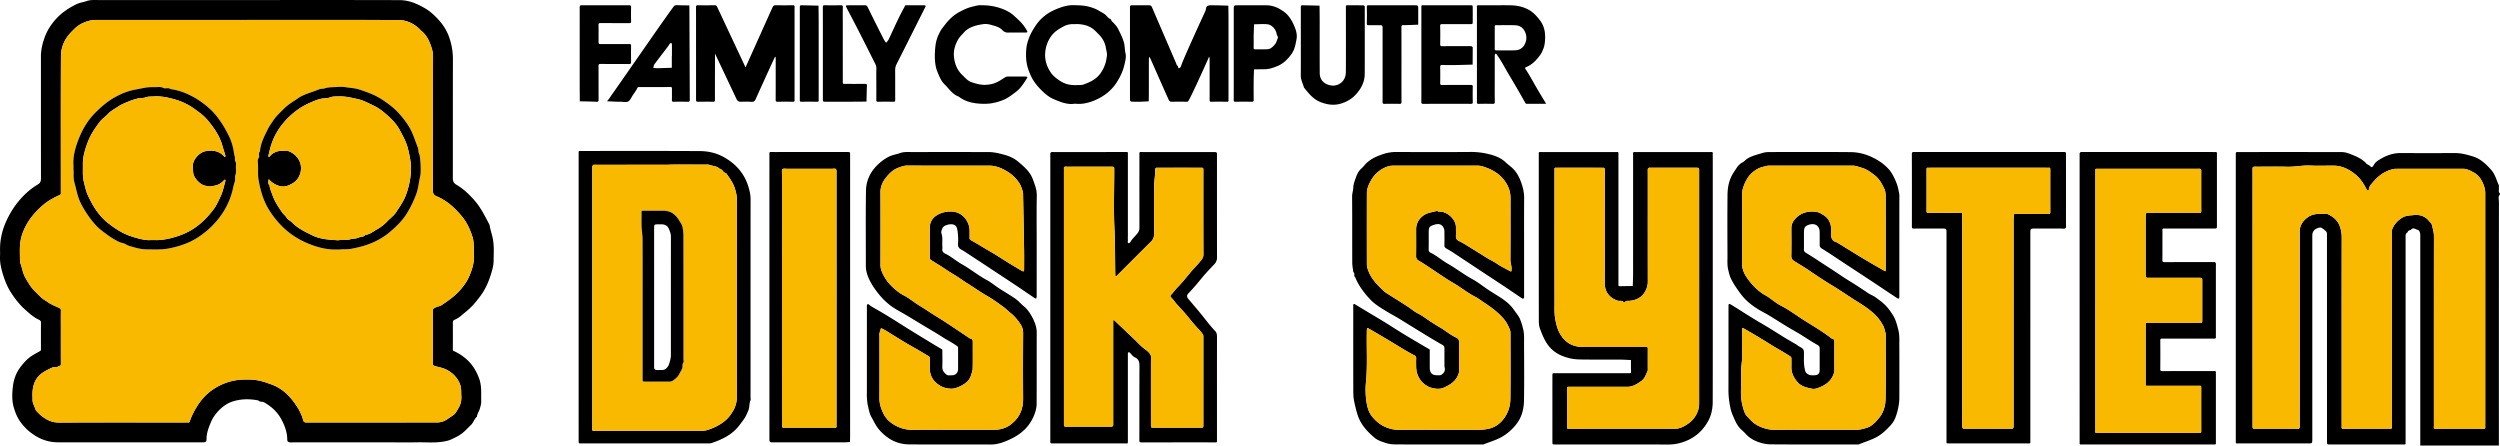 <?xml version="1.0" encoding="UTF-8" standalone="no"?>
<svg
   xmlns:dc="http://purl.org/dc/elements/1.1/"
   xmlns:cc="http://creativecommons.org/ns#"
   xmlns:rdf="http://www.w3.org/1999/02/22-rdf-syntax-ns#"
   xmlns:svg="http://www.w3.org/2000/svg"
   xmlns="http://www.w3.org/2000/svg"
   xmlns:sodipodi="http://sodipodi.sourceforge.net/DTD/sodipodi-0.dtd"
   xmlns:inkscape="http://www.inkscape.org/namespaces/inkscape"
   viewBox="0 0 580.376 103.429"
   version="1.1"
   id="svg12"
   sodipodi:docname="game.svg"
   width="580.376"
   height="103.429"
   inkscape:version="0.92.4 5da689c313, 2019-01-14">
  <defs
     id="defs16" />
  <sodipodi:namedview
     pagecolor="#ffffff"
     bordercolor="#666666"
     borderopacity="1"
     objecttolerance="10"
     gridtolerance="10"
     guidetolerance="10"
     inkscape:pageopacity="0"
     inkscape:pageshadow="2"
     inkscape:window-width="640"
     inkscape:window-height="480"
     id="namedview14"
     showgrid="false"
     inkscape:zoom="0.46693545"
     inkscape:cx="290.19042"
     inkscape:cy="51.712501"
     inkscape:window-x="0"
     inkscape:window-y="0"
     inkscape:window-maximized="0"
     inkscape:current-layer="svg12" />
  <path
     d="M 561.867,103.427 V 55.252 c 0,-0.243 0.005,-0.487 -0.001,-0.73 -0.013,-0.495 -0.21,-1.077 -0.609,-1.16 -0.453,-0.094 -0.952,-0.651 -1.502,-0.076 -0.224,0.234 -0.748,0.128 -0.808,0.622 -0.624,0.351 -0.486,0.951 -0.486,1.502 l -10e-4,46.472 c 0,0.324 -0.012,0.649 0.004,0.973 0.013,0.268 -0.102,0.358 -0.354,0.332 -0.12,-0.013 -0.243,-0.002 -0.365,-0.002 -5.596,0 -11.192,0.001 -16.788,-10e-4 -0.74,0 -0.746,-0.005 -0.746,-0.784 l -10e-4,-24.817 c 0,-7.624 10e-4,-15.247 -0.005,-22.871 0,-0.308 0.029,-0.703 -0.139,-0.904 a 3.842,3.842 0 0 0 -1.181,-0.938 c -0.223,-0.114 -0.608,-0.002 -0.885,0.101 -0.812,0.302 -1.218,0.908 -1.198,1.786 0.005,0.203 10e-4,0.406 10e-4,0.608 v 46.472 c 0,1.103 -10e-4,1.105 -1.034,1.105 h -15.693 c -0.203,0 -0.409,-0.023 -0.608,0.005 -0.421,0.058 -0.46,-0.176 -0.432,-0.5 0.018,-0.201 0.003,-0.405 0.003,-0.608 V 36.389 c 0,-0.162 -0.002,-0.324 0,-0.487 0.007,-0.595 0.008,-0.605 0.56,-0.605 8.029,-0.002 16.058,-0.011 24.087,0.013 0.832,0.002 1.629,0.322 2.407,0.635 1.22,0.491 2.396,1.04 3.288,2.061 0.142,0.162 0.389,0.228 0.578,0.353 0.235,0.155 0.536,0.506 0.673,0.448 0.245,-0.103 0.397,-0.435 0.566,-0.698 0.398,-0.622 1.072,-0.99 1.722,-1.36 1.396,-0.796 2.862,-1.232 4.488,-1.22 4.177,0.031 8.354,0.021 12.53,0.005 1.488,-0.006 2.895,0.397 4.284,0.828 1.556,0.483 2.855,1.662 4.084,3.044 0.93,1.046 1.222,2.34 1.771,3.536 0.092,0.201 0.011,0.476 0.04,0.714 0.052,0.418 -0.186,0.888 0.224,1.248 0.041,0.036 0.048,0.186 0.01,0.228 -0.477,0.525 -0.224,1.158 -0.225,1.729 -0.016,18.856 -0.013,37.712 -0.013,56.568 -6.079,-0.002 -12.162,-0.002 -18.246,-0.002 z m -38.933,-34.287 10e-4,29.679 c 0,0.706 0.006,0.712 0.695,0.713 3,0.003 6.001,0.003 9.001,-0.002 0.397,-0.001 0.941,0.11 1.15,-0.099 0.209,-0.208 0.1,-0.752 0.1,-1.149 0.003,-14.84 0.004,-29.68 10e-4,-44.519 0,-1.507 0.781,-2.564 1.949,-3.377 1.353,-0.942 2.919,-0.727 4.438,-0.735 1.239,0.566 2.316,1.379 2.826,2.643 0.352,0.871 0.54,1.829 0.539,2.825 -0.023,14.394 -0.016,28.788 -0.016,43.181 0,0.243 0.035,0.493 -0.007,0.728 -0.087,0.484 0.153,0.515 0.548,0.514 3.527,-0.014 7.055,-0.006 10.582,-0.009 0.549,-0.001 0.556,-0.01 0.556,-0.607 0.002,-5.19 10e-4,-10.38 10e-4,-15.569 0,-9.731 -10e-4,-19.462 0.003,-29.193 0,-0.354 -0.042,-0.747 0.092,-1.055 0.475,-1.096 1.246,-1.935 2.281,-2.574 0.837,-0.516 1.775,-0.503 2.661,-0.605 1.415,-0.162 2.714,0.247 3.637,1.457 0.098,0.128 0.239,0.222 0.339,0.348 0.093,0.118 0.193,0.249 0.228,0.39 0.22,0.895 0.507,1.762 0.506,2.716 -0.02,14.475 -0.013,28.95 -0.013,43.425 0,0.243 0.022,0.489 -0.005,0.729 -0.045,0.4 0.034,0.566 0.511,0.554 1.58,-0.04 3.162,-0.015 4.743,-0.015 2.068,0 4.136,-0.008 6.203,0.008 0.357,0.003 0.517,-0.078 0.476,-0.461 -0.03,-0.281 -0.006,-0.567 -0.006,-0.851 v -29.071 c 0,-8.109 -10e-4,-16.218 10e-4,-24.328 0,-0.742 -0.182,-1.425 -0.465,-2.119 -0.47,-1.153 -1.151,-2.103 -2.246,-2.689 -0.762,-0.408 -1.532,-0.84 -2.45,-0.839 -5.23,0.006 -10.461,10e-4 -15.691,0.009 -0.301,10e-4 -0.594,0.079 -0.898,0.163 -1.807,0.5 -3.189,1.602 -4.348,2.982 -0.391,0.465 -0.912,0.956 -0.918,1.679 -0.001,0.094 -0.097,0.186 -0.15,0.279 -0.11,-0.076 -0.269,-0.127 -0.323,-0.232 -0.698,-1.361 -1.464,-2.625 -2.713,-3.616 -1.501,-1.19 -3.089,-1.984 -5.023,-1.991 -1.784,-0.007 -3.572,0.07 -5.351,-0.021 -1.808,-0.093 -3.573,0.324 -5.374,0.278 -2.31,-0.059 -4.622,-0.014 -6.933,-0.014 -0.284,0 -0.571,-0.024 -0.85,0.013 -0.105,0.014 -0.262,0.162 -0.273,0.262 -0.035,0.321 -0.013,0.647 -0.013,0.972 -0.002,9.731 -0.002,19.462 -0.002,29.193 z M 57.372,0.011 c 11.802,0 23.603,-0.02 35.404,0.018 2.13,0.007 4.065,0.824 5.899,1.9 1.323,0.776 2.396,1.828 3.389,2.951 a 11.55,11.55 0 0 1 2.335,4.134 c 0.49,1.52 0.75,3.071 0.746,4.684 -0.023,9.206 -0.007,18.412 -0.019,27.618 -10e-4,0.724 0.147,1.169 0.873,1.597 1.645,0.97 3.037,2.311 4.281,3.758 1.42,1.651 2.358,3.62 3.369,5.533 0.162,1.133 0.581,2.202 0.783,3.338 0.3,1.685 0.178,3.351 0.16,5.018 -0.013,1.248 -0.404,2.475 -0.802,3.67 -0.54,1.624 -1.253,3.139 -2.298,4.531 -1.236,1.645 -2.075,2.605 -3.608,3.841 -0.755,0.609 -1.436,1.287 -2.37,1.639 -0.24,0.09 -0.395,0.333 -0.391,0.676 0.022,2.068 0.018,4.137 0.003,6.205 -0.002,0.314 0.148,0.334 0.388,0.444 a 11.507,11.507 0 0 1 2.856,1.895 c 1.331,1.195 2.233,2.711 2.857,4.401 0.533,1.445 0.49,2.932 0.478,4.425 -0.003,0.446 0.038,0.897 -0.012,1.337 -0.046,0.411 -0.181,0.813 -0.287,1.216 -0.171,0.655 -0.64,1.204 -0.687,1.905 -0.63,0.494 -0.777,1.317 -1.358,1.882 -1.85,1.796 -1.935,2.157 -4.662,3.405 -0.485,0.222 -0.994,0.339 -1.525,0.441 -2.112,0.406 -4.235,0.169 -6.352,0.212 -2.108,0.043 -4.218,0.009 -6.326,0.009 h -22.386 c -0.284,0 -0.571,0.027 -0.851,-0.007 -0.341,-0.041 -0.57,-0.22 -0.572,-0.611 -0.006,-1.766 -0.603,-3.35 -1.45,-4.875 -0.92,-1.656 -2.26,-2.838 -3.881,-3.774 -0.454,-0.262 -1.027,-0.033 -1.391,-0.467 -2.064,-0.397 -4.101,-0.384 -6.118,0.303 -2.004,0.682 -4.03,2.68 -4.915,4.821 -0.51,1.232 -0.992,2.48 -0.985,3.852 0.003,0.585 -0.177,0.736 -0.79,0.756 -0.243,0.008 -0.487,0.001 -0.73,0.001 -10.99,0 -21.981,0.01 -32.971,-0.008 -2.554,-0.004 -4.75,-0.946 -6.728,-2.584 -0.705,-0.584 -1.288,-1.245 -1.824,-1.932 -0.836,-1.071 -1.35,-2.344 -1.724,-3.657 -0.446,-1.568 -0.368,-3.198 -0.192,-4.759 0.189,-1.676 0.778,-3.308 1.873,-4.684 1.637,-2.057 2.187,-2.302 4.362,-3.527 0.217,-0.122 0.284,-0.192 0.284,-0.406 -0.003,-2.068 -0.01,-4.137 0.005,-6.205 0.003,-0.382 -0.157,-0.567 -0.484,-0.714 -1.22,-0.547 -2.191,-1.45 -3.171,-2.321 -1.297,-1.153 -2.353,-2.508 -3.301,-3.974 -0.813,-1.257 -1.355,-2.606 -1.801,-4.004 -0.458,-1.438 -0.819,-2.903 -0.746,-4.439 0.034,-0.728 -0.017,-1.461 0.01,-2.19 0.079,-2.086 0.577,-4.068 1.448,-5.969 0.749,-1.634 1.673,-3.175 2.804,-4.546 1.261,-1.528 2.733,-2.896 4.45,-3.915 0.62,-0.368 0.792,-0.758 0.791,-1.409 -0.012,-9.449 -0.006,-18.899 -0.01,-28.348 -10e-4,-1.483 0.334,-2.905 0.816,-4.287 0.628,-1.8 1.652,-3.35 2.987,-4.732 1.289,-1.335 2.801,-2.298 4.44,-3.106 0.753,-0.371 1.595,-0.45 2.374,-0.732 0.841,-0.305 1.711,-0.239 2.577,-0.239 11.559,0.005 23.117,0.005 34.676,0.005 z m -0.053,4.624 c -11.679,0 -23.358,0.002 -35.037,-0.004 -1.139,-0.001 -2.199,0.317 -3.202,0.79 -1.042,0.492 -1.855,1.306 -2.646,2.135 -1.47,1.541 -2.273,3.41 -2.283,5.494 -0.05,10.341 -0.023,20.683 -0.023,31.024 0,0.284 -0.013,0.569 0.004,0.851 0.015,0.257 -0.128,0.267 -0.33,0.363 -1.339,0.636 -2.664,1.332 -3.788,2.297 -1.943,1.668 -3.569,3.614 -4.562,6.009 a 10.58,10.58 0 0 0 -0.79,3.193 c -0.1,1.249 -0.025,2.513 -0.021,3.77 10e-4,0.154 10e-4,0.323 0.059,0.461 0.38,0.904 0.489,1.885 0.877,2.8 0.346,0.816 0.827,1.532 1.283,2.264 0.701,1.126 1.731,1.978 2.651,2.92 0.465,0.476 1.066,0.755 1.592,1.137 0.81,0.589 1.739,0.908 2.615,1.341 0.274,0.135 0.427,0.204 0.421,0.552 -0.025,1.338 -0.01,2.676 -0.01,4.015 0,2.798 -0.004,5.596 0.006,8.395 10e-4,0.33 -0.025,0.564 -0.438,0.491 -0.441,0.504 -1.094,0.166 -1.649,0.432 -0.789,0.379 -1.558,0.734 -2.282,1.253 -1.433,1.029 -2.027,2.46 -2.196,4.12 -0.069,0.684 0,1.379 -0.015,2.068 -0.017,0.753 0.408,1.378 0.614,2.062 0.136,0.451 0.565,0.835 0.921,1.191 0.356,0.356 0.766,0.666 1.184,0.95 1.038,0.703 2.136,1.094 3.451,1.088 9.692,-0.044 19.385,-0.024 29.077,-0.024 0.284,0 0.57,-0.024 0.851,0.006 0.319,0.034 0.357,-0.127 0.443,-0.389 0.185,-0.568 0.429,-1.121 0.696,-1.657 1.089,-2.182 2.47,-4.122 4.518,-5.534 2.198,-1.516 4.625,-2.323 7.28,-2.387 1.06,-0.025 2.114,-0.022 3.193,0.174 1.179,0.214 2.265,0.597 3.366,1.01 2.281,0.855 3.961,2.455 5.327,4.389 0.801,1.134 1.493,2.354 1.87,3.723 0.167,0.609 0.296,0.663 1.004,0.663 10.098,0.001 20.196,0.002 30.294,-0.005 0.302,0 0.602,-0.078 0.902,-0.149 0.786,-0.186 1.367,-0.66 1.99,-1.084 0.451,-0.306 0.979,-0.602 1.258,-1.039 0.941,-1.473 1.409,-2.27 1.294,-3.964 -0.055,-0.822 0.044,-1.642 -0.238,-2.458 -0.607,-1.752 -1.954,-3.042 -3.638,-3.75 -0.75,-0.315 -1.529,-0.412 -2.279,-0.659 -0.35,-0.116 -0.428,-0.193 -0.427,-0.523 0.01,-3.407 0.006,-6.813 0.006,-10.22 0,-0.73 0.023,-1.461 -0.01,-2.189 -0.016,-0.349 0.167,-0.401 0.415,-0.557 0.527,-0.33 1.176,-0.348 1.666,-0.68 1.597,-1.083 3.185,-2.189 4.434,-3.69 0.735,-0.883 1.424,-1.826 1.873,-2.873 0.664,-1.548 1.215,-3.151 1.118,-4.893 -0.038,-0.687 0.025,-1.38 -0.015,-2.067 -0.041,-0.699 -0.056,-1.422 -0.253,-2.084 -0.553,-1.86 -1.38,-3.632 -2.633,-5.101 -1.578,-1.851 -3.376,-3.517 -5.672,-4.477 -0.702,-0.293 -0.949,-0.622 -0.947,-1.416 0.036,-10.382 0.016,-20.764 0.039,-31.145 0.002,-0.722 -0.159,-1.399 -0.367,-2.047 -0.459,-1.433 -1.084,-2.8 -2.299,-3.793 -0.187,-0.153 -0.342,-0.346 -0.519,-0.513 -1.398,-1.325 -3.075,-2.048 -4.984,-2.052 -11.68,-0.02 -23.36,-0.008 -35.039,-0.008 z m 340.3,60.229 c 0,9.486 0.013,18.973 -0.013,28.459 -0.005,1.576 -0.325,3.129 -1.109,4.52 -1.347,2.39 -3.344,4.021 -5.969,4.849 a 10.425,10.425 0 0 1 -3.202,0.505 c -8.554,-0.026 -17.108,-0.014 -25.662,-0.014 -0.203,0 -0.405,0.002 -0.608,0 -0.658,-0.008 -0.664,-0.008 -0.665,-0.621 -0.003,-1.986 -10e-4,-3.973 -10e-4,-5.959 0,-3.122 -0.001,-6.243 10e-4,-9.365 0,-0.589 0.007,-0.598 0.564,-0.599 3.851,-0.003 7.703,-0.002 11.554,-0.002 1.905,0 3.811,-0.005 5.716,0.005 0.295,0.002 0.432,-0.052 0.422,-0.392 -0.028,-0.889 -0.017,-1.779 -0.022,-2.669 -0.877,-0.036 -1.754,-0.098 -2.631,-0.102 -2.757,-0.013 -5.514,0.017 -8.27,-0.016 -1.062,-0.013 -2.153,-0.02 -3.176,-0.262 -1.592,-0.378 -3.082,-0.947 -4.349,-2.16 -1.408,-1.347 -2.037,-3.037 -2.694,-4.743 -0.23,-0.598 -0.266,-1.299 -0.267,-1.953 -0.015,-12.73 -0.011,-25.459 -0.011,-38.189 0,-0.162 0.019,-0.327 -0.004,-0.486 -0.052,-0.361 0.153,-0.398 0.43,-0.378 0.161,0.012 0.324,0.002 0.486,0.002 h 16.662 c 0.203,0 0.406,0.011 0.608,-0.003 0.285,-0.019 0.326,0.136 0.314,0.372 -0.015,0.283 -0.004,0.567 -0.004,0.851 v 28.824 c 0,0.243 0.01,0.487 -0.003,0.73 -0.013,0.231 0.022,0.382 0.31,0.376 1.007,-0.024 2.015,-0.033 3.022,-0.048 0.026,-0.922 0.073,-1.844 0.074,-2.765 0.006,-9.081 0.003,-18.162 0.003,-27.243 0,-0.243 0.013,-0.487 -0.004,-0.729 -0.016,-0.241 0.038,-0.386 0.319,-0.367 0.202,0.014 0.405,0.003 0.608,0.003 h 16.662 c 0.162,0 0.325,0.011 0.486,-0.002 0.285,-0.024 0.464,0.031 0.427,0.383 -0.029,0.281 -0.006,0.567 -0.006,0.851 0.002,9.445 0.002,18.891 0.002,28.337 z m -3.164,2.026 v -1.703 c 0,-8.514 10e-4,-17.028 -10e-4,-25.542 0,-0.693 -0.007,-0.699 -0.708,-0.699 -3.527,-0.002 -7.055,-10e-4 -10.582,-10e-4 -0.122,0 -0.261,-0.037 -0.36,0.01 -0.11,0.053 -0.249,0.176 -0.26,0.281 -0.034,0.321 -0.012,0.647 -0.012,0.972 0,8.392 -0.005,16.785 0.008,25.177 0.001,0.718 -0.156,1.34 -0.471,1.999 -0.795,1.659 -2.15,2.317 -3.869,2.465 -0.304,0.026 -0.637,-0.112 -0.894,0.212 -0.065,0.082 -0.378,0.095 -0.452,0.018 -0.336,-0.347 -0.748,-0.182 -1.127,-0.236 a 2.15,2.15 0 0 1 -0.539,-0.164 c -1.736,-0.754 -2.646,-2.025 -2.641,-3.974 0.021,-8.676 0.009,-17.353 0.008,-26.029 0,-0.722 -0.005,-0.728 -0.678,-0.729 -3.446,-0.003 -6.892,-10e-4 -10.339,-10e-4 -0.081,0 -0.163,0.007 -0.243,-10e-4 -0.287,-0.031 -0.461,0.034 -0.425,0.384 0.029,0.281 0.006,0.567 0.006,0.851 0,10.055 -0.01,20.11 0.012,30.164 0.003,1.263 -0.067,2.519 0.178,3.801 0.218,1.141 0.473,2.226 1.029,3.234 1.143,2.07 2.928,3.146 5.272,3.165 4.662,0.038 9.325,0.011 13.987,0.011 0.284,0 0.568,0.012 0.851,-0.003 0.271,-0.015 0.332,0.109 0.33,0.357 -0.009,1.581 -0.005,3.162 -0.005,4.743 0,0.122 0.039,0.26 -0.006,0.362 -0.384,0.871 -0.677,1.848 -1.463,2.419 -0.976,0.71 -2.015,1.374 -3.319,1.371 -4.257,-0.01 -8.514,-0.004 -12.771,-0.004 -0.284,0 -0.568,0.012 -0.851,-0.004 -0.271,-0.015 -0.331,0.108 -0.331,0.357 0.007,3 0.01,6 -0.004,9.001 -0.002,0.352 0.147,0.409 0.43,0.38 0.08,-0.008 0.162,-10e-4 0.243,-10e-4 8.19,0 16.379,10e-4 24.569,-0.006 0.302,0 0.593,-0.069 0.9,-0.16 0.755,-0.222 1.375,-0.603 2.01,-1.039 1.483,-1.019 2.515,-2.819 2.515,-4.559 0.003,-8.959 0.003,-17.919 0.003,-26.879 z m -40.636,-9.865 v 11.314 c 0,0.284 0.025,0.571 -0.017,0.849 -0.01,0.069 -0.291,0.187 -0.356,0.144 -1.277,-0.844 -2.533,-1.718 -3.807,-2.566 -2.001,-1.333 -4.012,-2.649 -6.017,-3.976 -2.069,-1.369 -4.133,-2.746 -6.206,-4.109 a 27.487,27.487 0 0 0 -1.656,-0.995 c -0.309,-0.173 -0.451,-0.383 -0.442,-0.756 0.025,-1.054 0.014,-2.109 0.004,-3.163 -0.002,-0.23 -0.02,-0.475 -0.103,-0.686 -0.394,-1.001 -1.132,-1.276 -2.313,-0.888 -1.051,0.344 -1.222,0.564 -1.228,1.639 -0.007,1.338 0.02,2.677 -0.015,4.014 -0.01,0.378 0.105,0.66 0.398,0.798 1.462,0.688 2.661,1.788 4.046,2.576 1.951,1.11 3.713,2.503 5.689,3.577 1.338,0.727 2.538,1.707 3.814,2.551 0.919,0.608 1.872,1.165 2.792,1.772 1.179,0.778 2.26,1.639 3.081,2.843 0.496,0.727 1.099,1.383 1.429,2.214 0.293,0.737 0.519,1.489 0.703,2.271 0.281,1.194 0.189,2.374 0.196,3.558 0.023,4.298 0.051,8.598 -0.01,12.896 -0.028,1.967 -0.49,3.895 -1.71,5.479 -0.863,1.12 -1.905,2.108 -3.148,2.871 -1.397,0.858 -2.958,1.286 -4.455,1.882 -0.21,0.084 -0.471,0.049 -0.709,0.049 -6.61,0.002 -13.22,0.011 -19.83,-0.012 -0.729,-0.003 -1.49,-0.088 -2.178,-0.314 -0.921,-0.302 -1.928,-0.608 -2.644,-1.213 -1.762,-1.489 -3.324,-3.176 -4.012,-5.496 a 34.18,34.18 0 0 1 -0.77,-3.098 c -0.181,-0.918 -0.176,-1.808 -0.178,-2.708 -0.019,-6.164 -0.01,-12.328 -0.01,-18.492 0,-0.324 -0.01,-0.649 0.003,-0.973 0.013,-0.333 0.128,-0.394 0.457,-0.198 1.238,0.736 2.465,1.49 3.699,2.232 1.006,0.605 2.023,1.193 3.021,1.81 1.326,0.819 2.634,1.667 3.958,2.489 0.901,0.559 1.815,1.099 2.727,1.64 1.236,0.734 2.47,1.472 3.721,2.181 0.257,0.145 0.172,0.331 0.173,0.506 0.009,1.298 -0.003,2.595 0.007,3.893 0.008,1.155 0.554,1.7 1.723,1.683 0.338,-0.005 0.668,0.087 1.032,-0.154 0.588,-0.39 0.868,-0.893 0.704,-1.614 -0.061,-0.267 -0.051,-0.553 -0.052,-0.83 -0.005,-1.216 -0.009,-2.433 0.002,-3.65 0.004,-0.394 -0.123,-0.602 -0.504,-0.817 -1.65,-0.928 -3.266,-1.918 -4.883,-2.903 -1.783,-1.086 -3.547,-2.201 -5.332,-3.285 -0.904,-0.549 -1.849,-1.029 -2.748,-1.585 -1.347,-0.835 -2.73,-1.641 -3.819,-2.813 -1.417,-1.526 -2.671,-3.175 -3.449,-5.137 -0.442,-0.276 0.061,-0.902 -0.43,-1.16 -0.084,-0.736 -0.238,-1.471 -0.241,-2.207 -0.021,-5.11 0.008,-10.219 -0.033,-15.329 -0.006,-0.726 0.259,-1.381 0.274,-2.089 0.015,-0.69 0.253,-1.341 0.479,-1.988 0.317,-0.908 0.67,-1.797 1.425,-2.451 0.487,-0.421 0.831,-0.962 1.33,-1.398 1.072,-0.936 2.317,-1.462 3.607,-1.902 a 9.386,9.386 0 0 1 3.077,-0.515 c 5.799,0.019 11.598,0.036 17.397,-0.009 a 17.014,17.014 0 0 1 4.291,0.539 c 1.347,0.339 2.681,0.834 3.734,1.846 0.451,0.434 0.971,0.796 1.44,1.212 1.217,1.078 1.895,2.495 2.373,4.002 0.315,0.992 0.517,2.014 0.51,3.079 -0.026,3.689 -0.011,7.379 -0.011,11.07 z m -19.634,42.752 c 3.081,0 6.163,0.002 9.244,-0.002 0.664,-0.001 1.31,-0.081 1.974,-0.203 1.532,-0.283 2.621,-1.114 3.333,-1.927 1.242,-1.419 1.877,-3.166 1.899,-5.034 0.059,-5.027 0.021,-10.055 0.017,-15.082 0,-0.273 0.005,-0.564 -0.08,-0.817 a 8.267,8.267 0 0 0 -1.872,-3.122 c -1.2,-1.263 -2.573,-2.302 -4.021,-3.238 -0.739,-0.478 -1.43,-1.058 -2.197,-1.446 -1.775,-0.897 -3.303,-2.161 -5.01,-3.157 -2.072,-1.209 -4.03,-2.614 -6.04,-3.928 -0.636,-0.416 -1.269,-0.841 -1.933,-1.209 -0.494,-0.274 -0.767,-0.583 -0.756,-1.199 0.036,-2.067 0.015,-4.135 0.013,-6.203 a 3.829,3.829 0 0 1 0.537,-1.959 4.272,4.272 0 0 1 1.751,-1.572 c 0.824,-0.404 1.754,-0.446 2.606,-0.756 0.386,0.394 0.916,0.125 1.341,0.287 0.489,0.187 1.012,0.376 1.405,0.702 0.917,0.76 1.62,1.68 1.608,2.966 -0.006,0.608 0.027,1.218 -0.009,1.824 -0.037,0.631 0.185,1.024 0.783,1.292 0.651,0.292 1.262,0.682 1.873,1.057 1.521,0.932 3.034,1.879 4.548,2.822 0.771,0.481 1.604,0.844 2.358,1.369 0.863,0.601 1.827,1.057 2.752,1.565 0.574,0.316 0.557,0.306 0.596,-0.252 0.055,-0.795 -0.277,-1.529 -0.27,-2.332 0.043,-4.743 0.011,-9.487 0.027,-14.231 0.006,-1.834 -0.719,-3.361 -1.912,-4.679 -0.995,-1.1 -2.252,-1.848 -3.639,-2.361 -0.64,-0.237 -1.289,-0.488 -1.986,-0.489 -6.568,-0.005 -13.136,-0.001 -19.704,-0.006 -0.746,-0.001 -1.461,0.224 -2.09,0.532 a 6.965,6.965 0 0 0 -3.013,2.828 c -0.514,0.909 -0.986,1.903 -0.99,2.988 -0.019,5.514 -0.014,11.028 -0.002,16.542 0.001,0.652 0.219,1.268 0.478,1.867 0.767,1.779 2.12,3.093 3.49,4.388 0.33,0.312 0.744,0.537 1.131,0.784 1.442,0.92 2.896,1.823 4.332,2.753 0.803,0.521 1.531,1.181 2.38,1.603 0.934,0.464 1.746,1.08 2.599,1.653 a 47.42,47.42 0 0 0 2.703,1.702 c 1.249,0.723 2.323,1.713 3.669,2.29 0.414,0.177 0.659,0.596 0.646,1.177 -0.049,2.188 -0.018,4.378 -0.022,6.568 0,0.309 -0.088,0.579 -0.209,0.885 -0.612,1.543 -1.883,2.318 -3.267,2.947 a 3.524,3.524 0 0 1 -1.687,0.294 c -0.704,-0.062 -1.451,-0.223 -2.071,-0.549 -1.772,-0.929 -2.739,-2.669 -2.74,-4.665 0,-0.608 -0.029,-1.218 0.011,-1.824 0.023,-0.341 -0.126,-0.573 -0.368,-0.697 -1.583,-0.812 -3.091,-1.751 -4.609,-2.674 a 297.402,297.402 0 0 0 -3.022,-1.806 200.851,200.851 0 0 0 -2.938,-1.717 c -0.458,-0.261 -0.496,-0.226 -0.511,0.318 -0.111,4.02 0.181,8.043 -0.207,12.066 a 18.479,18.479 0 0 0 0.168,4.89 c 0.193,1.128 0.539,2.192 1.202,3.027 1.653,2.085 3.835,3.209 6.581,3.162 3.038,-0.052 6.079,-0.012 9.12,-0.012 z m 106.747,-42.703 v 11.311 c 0,0.203 0.009,0.406 -0.004,0.608 -0.007,0.111 -0.048,0.313 -0.081,0.314 -0.137,0.006 -0.3,-0.012 -0.411,-0.086 -2.006,-1.327 -4.003,-2.669 -6.009,-3.996 -2.067,-1.367 -4.143,-2.721 -6.214,-4.082 -1.753,-1.153 -3.48,-2.346 -5.271,-3.436 -0.442,-0.269 -0.509,-0.524 -0.506,-0.937 0.008,-0.973 0.008,-1.946 10e-4,-2.919 -0.01,-1.372 -1.016,-2.102 -2.358,-1.72 -1.004,0.286 -1.284,0.655 -1.289,1.735 -0.006,1.338 0.011,2.676 -0.01,4.013 -0.006,0.364 0.121,0.594 0.42,0.776 1.855,1.131 3.65,2.357 5.479,3.527 1.638,1.048 3.224,2.178 4.882,3.185 1.403,0.853 2.758,1.766 4.116,2.683 0.529,0.357 1.145,0.554 1.681,0.939 2.155,1.549 2.82,2.188 4.115,4.224 0.625,0.983 0.959,2.314 1.251,3.501 0.274,1.115 0.194,2.21 0.2,3.313 0.023,4.135 0.014,8.27 0.006,12.405 -0.002,1.293 -0.383,3.25 -0.988,4.698 a 5.647,5.647 0 0 1 -1.055,1.624 c -1.04,1.12 -2.122,2.178 -3.542,2.876 -1.22,0.6 -2.511,0.99 -3.755,1.511 -0.207,0.087 -0.473,0.04 -0.712,0.04 -6.608,0.002 -13.216,0.03 -19.824,-0.026 -1.162,-0.01 -2.327,-0.289 -3.44,-0.772 -0.88,-0.382 -1.624,-0.884 -2.269,-1.57 -0.305,-0.325 -0.607,-0.658 -0.949,-0.942 -0.798,-0.665 -1.292,-1.549 -1.698,-2.463 -0.379,-0.853 -0.774,-1.698 -0.972,-2.643 -0.29,-1.388 -0.47,-2.764 -0.466,-4.183 0.019,-6.446 0.007,-12.892 0.01,-19.338 0,-0.796 0.074,-0.844 0.758,-0.421 1.616,0.999 3.212,2.03 4.83,3.024 1.289,0.793 2.606,1.541 3.899,2.328 1.2,0.731 2.378,1.498 3.578,2.229 0.936,0.57 1.892,1.107 2.837,1.664 0.1,0.059 0.169,0.173 0.271,0.229 1.345,0.733 1.346,0.731 1.346,2.079 0,0.649 -0.033,1.299 0.01,1.945 a 9.82,9.82 0 0 0 0.257,1.716 c 0.153,0.616 0.799,1.055 1.465,1.084 0.243,0.01 0.487,0.015 0.729,-10e-4 0.852,-0.055 1.184,-0.398 1.187,-1.234 0.005,-1.662 -0.005,-3.324 0.005,-4.986 0.003,-0.441 -0.164,-0.631 -0.584,-0.863 -1.361,-0.751 -2.647,-1.64 -3.975,-2.452 -0.935,-0.571 -1.902,-1.09 -2.838,-1.659 -1.524,-0.927 -3.028,-1.887 -4.553,-2.811 -0.709,-0.429 -1.464,-0.782 -2.171,-1.214 -1.605,-0.979 -3.052,-2.11 -4.203,-3.655 -0.851,-1.143 -1.656,-2.294 -2.282,-3.566 -0.3,-0.609 -0.434,-1.281 -0.606,-1.943 -0.289,-1.113 -0.19,-2.212 -0.195,-3.315 -0.021,-4.743 -0.04,-9.487 0.007,-14.229 0.018,-1.849 0.416,-3.666 1.47,-5.216 0.572,-0.841 1.033,-1.836 2.072,-2.301 0.31,-0.139 0.531,-0.467 0.816,-0.676 1.123,-0.827 2.474,-1.069 3.764,-1.484 0.744,-0.24 1.473,-0.219 2.217,-0.22 6.081,-0.004 12.162,-0.036 18.243,0.02 1.64,0.015 3.244,0.383 4.772,1.084 1.854,0.85 3.071,1.772 4.128,2.944 0.897,0.994 1.921,3.23 2.166,4.573 0.075,0.414 0.195,0.822 0.233,1.238 0.041,0.442 0.009,0.891 0.009,1.337 z m -19.633,42.703 c 3.203,0 6.406,-0.005 9.61,0.003 0.822,0.002 1.581,-0.201 2.368,-0.441 0.633,-0.193 1.135,-0.451 1.579,-0.903 0.135,-0.138 0.326,-0.223 0.452,-0.366 0.424,-0.48 0.869,-0.949 1.236,-1.472 0.837,-1.191 1.171,-2.602 1.193,-3.992 0.08,-5.027 0.031,-10.055 0.031,-15.083 0,-0.116 -0.419,-1.623 -0.487,-1.744 -0.453,-0.805 -0.926,-1.589 -1.562,-2.275 -1.394,-1.503 -3.098,-2.587 -4.816,-3.654 -1.875,-1.164 -3.672,-2.446 -5.569,-3.58 -1.83,-1.095 -3.603,-2.289 -5.367,-3.489 -1.134,-0.771 -2.315,-1.459 -3.472,-2.191 -0.403,-0.255 -0.654,-0.615 -0.643,-1.187 0.042,-2.148 0.023,-4.298 0.014,-6.447 a 2.967,2.967 0 0 1 0.611,-1.808 c 1.205,-1.565 2.856,-2.167 4.802,-2.009 a 3.526,3.526 0 0 1 1.619,0.515 c 0.711,0.437 1.367,0.862 1.773,1.707 0.4,0.832 0.502,1.641 0.432,2.494 -0.096,1.164 0.061,2.123 1.408,2.425 0.033,0.007 0.054,0.062 0.087,0.082 1.484,0.919 2.966,1.841 4.456,2.751 1.002,0.612 2.01,1.212 3.023,1.806 1.075,0.631 2.159,1.248 3.239,1.87 0.122,0.07 0.246,0.137 0.37,0.206 0.028,-0.151 0.08,-0.301 0.08,-0.452 0.004,-5.596 0.012,-11.191 -0.008,-16.787 -0.002,-0.613 -0.03,-1.285 -0.273,-1.827 -0.535,-1.195 -1.182,-2.383 -2.227,-3.199 -0.946,-0.739 -1.92,-1.48 -3.139,-1.805 -0.661,-0.176 -1.294,-0.466 -1.993,-0.466 -6.528,-0.004 -13.056,-0.002 -19.584,-0.002 -0.307,0 -1.885,0.431 -2.191,0.583 -1.223,0.603 -2.228,1.496 -2.866,2.668 -0.594,1.09 -1.07,2.255 -1.063,3.575 0.03,5.271 0.042,10.542 -0.009,15.813 -0.013,1.272 0.45,2.371 1.098,3.315 1.004,1.464 2.226,2.79 3.734,3.793 0.377,0.251 0.794,0.442 1.17,0.695 1.049,0.706 2.023,1.551 3.14,2.119 1.772,0.901 3.343,2.106 5.004,3.163 2.253,1.434 4.587,2.761 6.69,4.426 0.632,0.046 0.602,0.5 0.601,0.953 -0.005,2.108 -0.011,4.217 0.004,6.325 0.004,0.56 -0.187,1.054 -0.427,1.528 -0.689,1.362 -1.907,2.101 -3.269,2.615 -0.459,0.173 -1.016,0.33 -1.468,0.228 -1.218,-0.275 -2.462,-0.471 -3.385,-1.538 -0.908,-1.049 -1.468,-2.158 -1.435,-3.552 0.015,-0.648 0.005,-1.297 10e-4,-1.946 -10e-4,-0.226 -0.039,-0.334 -0.302,-0.508 -1.553,-1.028 -3.204,-1.89 -4.773,-2.886 -0.96,-0.61 -1.935,-1.198 -2.911,-1.782 a 159.617,159.617 0 0 0 -2.937,-1.719 c -0.459,-0.262 -0.508,-0.227 -0.51,0.317 -0.005,1.743 -0.07,3.49 0.017,5.23 0.088,1.766 -0.352,3.494 -0.261,5.252 0.115,2.195 -0.249,4.404 0.228,6.592 0.146,0.668 0.552,2.279 1.001,2.743 0.716,0.74 1.347,1.57 2.268,2.11 1.394,0.817 2.865,1.234 4.489,1.216 3.037,-0.031 6.078,-0.008 9.119,-0.008 z m -180.629,-43.146 c 0,4.055 0.002,8.111 -0.005,12.166 0,0.186 -0.074,0.373 -0.113,0.559 -0.167,-0.083 -0.346,-0.15 -0.5,-0.253 -1.269,-0.855 -2.527,-1.727 -3.801,-2.576 -2,-1.334 -4.009,-2.655 -6.015,-3.98 a 1967.773,1967.773 0 0 0 -5.448,-3.59 c -0.54,-0.354 -1.079,-0.715 -1.644,-1.026 -0.547,-0.301 -0.789,-0.703 -0.736,-1.339 0.05,-0.604 0.044,-1.218 0.002,-1.823 -0.043,-0.617 -0.093,-1.248 -0.264,-1.836 -0.137,-0.47 -0.525,-0.782 -1.068,-0.855 -0.567,-0.076 -1.091,0.089 -1.596,0.27 -0.274,0.098 -0.571,0.354 -0.69,0.615 -0.169,0.372 -0.353,0.873 -0.234,1.216 0.355,1.023 0.138,2.052 0.21,3.073 0.011,0.161 0.026,0.329 -0.003,0.486 -0.105,0.579 0.231,0.942 0.667,1.147 1.392,0.655 2.526,1.705 3.853,2.448 1.994,1.116 3.759,2.583 5.777,3.667 1.006,0.54 1.894,1.297 2.856,1.923 1.274,0.829 2.598,1.585 3.844,2.454 0.681,0.475 1.221,1.147 1.868,1.677 0.871,0.713 1.512,1.651 2.005,2.587 0.568,1.078 1.048,2.27 1.043,3.581 -0.023,5.515 0.011,11.031 -0.023,16.545 -0.01,1.533 -0.768,3.433 -1.82,4.845 -1.272,1.706 -2.948,2.77 -4.833,3.596 -1.267,0.555 -2.558,0.987 -3.975,0.983 -6.326,-0.016 -12.653,0.019 -18.979,-0.026 -1.53,-0.011 -3.023,-0.397 -4.36,-1.202 a 10.368,10.368 0 0 1 -2.79,-2.461 c -0.681,-0.853 -1.1,-1.826 -1.629,-2.745 -0.433,-0.752 -0.561,-1.638 -0.762,-2.477 -0.153,-0.639 -0.208,-1.306 -0.249,-1.964 -0.04,-0.646 -0.009,-1.297 -0.009,-1.946 v -18.614 c 0,-0.324 -0.023,-0.652 0.016,-0.971 0.01,-0.082 0.294,-0.222 0.326,-0.194 0.634,0.569 1.387,0.944 2.118,1.361 a 97.975,97.975 0 0 1 3.024,1.804 c 1.326,0.82 2.635,1.666 3.958,2.49 a 445.47,445.47 0 0 0 3.782,2.323 c 1.359,0.828 2.714,1.666 4.094,2.457 0.26,0.149 0.196,0.311 0.198,0.484 0.008,1.216 0.04,2.434 -0.008,3.649 -0.034,0.868 0.453,1.428 1.053,1.861 0.272,0.196 0.769,0.1 1.165,0.1 0.887,0 1.441,-0.572 1.444,-1.483 0.005,-1.622 0.002,-3.244 0.002,-4.866 0,-0.238 -0.081,-0.324 -0.318,-0.493 -1.121,-0.796 -2.351,-1.406 -3.502,-2.147 -1.369,-0.882 -2.785,-1.692 -4.179,-2.534 -1.233,-0.745 -2.464,-1.492 -3.697,-2.236 -1.427,-0.861 -2.959,-1.592 -4.251,-2.622 -1.042,-0.831 -1.989,-1.827 -2.828,-2.924 -0.707,-0.925 -1.34,-1.873 -1.833,-2.905 -0.475,-0.997 -0.808,-2.058 -0.807,-3.194 0.004,-5.799 -0.053,-11.599 0.031,-17.397 0.031,-2.15 0.827,-4.104 2.36,-5.704 0.872,-0.91 1.827,-1.678 2.964,-2.247 0.826,-0.414 1.729,-0.525 2.577,-0.831 0.88,-0.318 1.793,-0.239 2.698,-0.24 5.961,-0.004 11.923,-0.01 17.884,0.005 1.239,0.003 2.44,0.297 3.632,0.622 1.181,0.322 2.318,0.847 3.214,1.601 1.343,1.129 2.739,2.297 3.389,4.037 0.468,1.253 0.964,2.473 0.939,3.879 -0.068,3.728 -0.024,7.46 -0.024,11.19 z m -19.565,43.146 c 3.284,0 6.568,0.021 9.852,-0.013 a 6.511,6.511 0 0 0 2.874,-0.691 c 0.507,-0.253 0.904,-0.582 1.313,-0.941 1.694,-1.486 2.388,-3.363 2.374,-5.592 -0.033,-5.068 -0.027,-10.136 0.005,-15.204 0.005,-0.867 -0.261,-1.576 -0.739,-2.255 -0.618,-0.879 -1.277,-1.713 -2.133,-2.382 -0.589,-0.461 -1.11,-1.013 -1.716,-1.448 -1.244,-0.891 -2.475,-1.817 -3.803,-2.567 -1.595,-0.901 -3.07,-1.975 -4.62,-2.938 -1.008,-0.626 -1.956,-1.35 -2.968,-1.948 a 51.84,51.84 0 0 1 -2.591,-1.664 c -0.883,-0.595 -1.824,-1.098 -2.702,-1.708 -0.24,-0.166 -0.411,-0.219 -0.409,-0.559 0.017,-2.392 -0.014,-4.784 0.021,-7.176 0.014,-0.965 0.431,-1.799 1.194,-2.419 1.136,-0.924 2.877,-1.318 4.326,-1.121 2.43,0.33 3.699,2.604 3.715,4.358 0.005,0.568 0.006,1.135 -0.001,1.703 -0.004,0.288 0.063,0.401 0.377,0.577 1.419,0.793 2.791,1.671 4.206,2.477 1.55,0.883 3.033,1.88 4.553,2.816 a 171,171 0 0 0 3.022,1.809 0.787,0.787 0 0 0 0.412,0.087 c 0.033,-0.001 0.081,-0.204 0.082,-0.314 0.005,-1.5 0.024,-3.001 0,-4.5 -0.071,-4.426 -0.158,-8.853 -0.24,-13.279 -0.008,-0.427 -0.528,-1.827 -0.782,-2.231 a 8.777,8.777 0 0 0 -2.837,-2.805 c -1.3,-0.802 -2.702,-1.397 -4.284,-1.396 -6.365,0.003 -12.731,0.006 -19.096,-0.005 -0.677,-0.001 -1.254,0.255 -1.875,0.466 -1.352,0.46 -2.279,1.453 -3.08,2.488 -0.677,0.875 -1.153,1.947 -1.148,3.164 0.023,5.676 0.015,11.352 0.003,17.028 -10e-4,0.638 0.193,1.193 0.443,1.766 0.62,1.419 1.585,2.607 2.711,3.595 0.637,0.559 1.311,1.137 2.134,1.548 1.322,0.66 2.467,1.666 3.742,2.434 1.302,0.785 2.545,1.658 3.842,2.451 2.7,1.651 5.3,3.467 7.941,5.216 0.633,0.038 0.611,0.488 0.61,0.945 -0.006,1.987 0.026,3.974 -0.021,5.96 -0.013,0.555 -0.228,1.112 -0.395,1.654 -0.397,1.292 -1.441,1.99 -2.557,2.528 -0.668,0.322 -1.465,0.59 -2.182,0.544 -0.797,-0.051 -1.632,-0.217 -2.386,-0.665 -1.59,-0.945 -2.454,-2.264 -2.439,-4.132 0.006,-0.77 0.009,-1.541 -0.007,-2.311 -0.003,-0.13 -0.071,-0.316 -0.17,-0.377 a 149.235,149.235 0 0 0 -2.831,-1.677 c -0.947,-0.55 -1.91,-1.073 -2.847,-1.639 -1.494,-0.902 -2.97,-1.835 -4.46,-2.744 -0.32,-0.195 -0.666,-0.346 -1,-0.517 -0.121,0.396 -0.272,0.786 -0.353,1.189 -0.055,0.273 -0.01,0.566 -0.01,0.849 0,4.744 0.016,9.487 -0.01,14.231 -0.007,1.312 0.377,2.459 0.956,3.625 0.704,1.415 1.882,2.306 3.179,2.926 a 8.154,8.154 0 0 0 3.687,0.801 c 3.035,-0.06 6.077,-0.017 9.118,-0.017 z m 22.728,-30.63 v -32.594 c 0,-0.324 -0.022,-0.651 0.012,-0.972 0.011,-0.104 0.154,-0.225 0.265,-0.277 0.1,-0.047 0.239,-0.01 0.36,-0.01 5.595,0 11.189,0.001 16.784,-10e-4 0.678,0 0.585,-0.029 0.585,0.581 v 18.851 c 0,0.324 -0.025,0.651 0.008,0.972 0.026,0.256 -0.19,0.661 0.156,0.737 0.309,0.068 0.42,-0.304 0.601,-0.562 0.427,-0.606 0.994,-1.109 1.46,-1.704 0.328,-0.418 0.457,-0.786 0.457,-1.284 -0.009,-5.473 -0.006,-10.946 -0.006,-16.419 0,-0.284 0.012,-0.568 -0.003,-0.851 -0.015,-0.274 0.115,-0.332 0.362,-0.326 0.608,0.014 1.216,0.005 1.824,0.005 4.986,0 9.973,-10e-4 14.959,10e-4 0.858,0 0.864,0.004 0.864,0.787 0.001,7.905 -0.003,15.811 0.009,23.716 0.001,0.632 -0.219,1.117 -0.641,1.564 -0.93,0.987 -1.884,1.956 -2.744,3.001 -1.029,1.252 -2.049,2.507 -3.189,3.663 -0.5,0.508 -0.482,0.898 -0.033,1.428 0.89,1.05 1.788,2.093 2.664,3.154 1.172,1.421 2.248,2.922 3.528,4.254 0.381,0.397 0.413,0.89 0.412,1.412 -0.01,4.946 -0.006,9.892 -0.006,14.838 v 9 c 0,0.646 0.059,0.584 -0.583,0.583 -5.635,-10e-4 -11.27,-0.006 -16.905,0.012 -0.445,0.002 -0.53,-0.111 -0.529,-0.538 0.016,-5.716 -0.007,-11.433 0.027,-17.148 0.006,-0.962 -0.15,-1.664 -1.13,-2.096 -0.45,-0.198 -0.752,-0.722 -1.137,-1.082 -0.067,-0.062 -0.216,-0.06 -0.322,-0.045 -0.043,0.006 -0.098,0.123 -0.1,0.191 -0.01,0.324 -0.005,0.649 -0.005,0.973 0,6.446 -0.001,12.892 0.002,19.338 0,0.736 0.031,0.64 -0.649,0.64 -5.595,-0.001 -11.189,0.001 -16.784,-0.002 -0.566,0 -0.574,-0.009 -0.574,-0.589 -0.002,-8.797 -0.001,-17.594 -0.001,-26.392 0.002,-2.268 0.002,-4.539 0.002,-6.809 z m 3.163,-0.272 0.001,29.441 c 0,0.722 0.005,0.729 0.679,0.729 3.366,0.003 6.732,10e-4 10.097,10e-4 0.122,0 0.257,0.034 0.361,-0.009 0.115,-0.048 0.274,-0.158 0.285,-0.255 0.036,-0.32 0.014,-0.647 0.014,-0.972 v -22.385 c 0,-0.324 -0.005,-0.649 0.005,-0.973 0.002,-0.068 0.061,-0.135 0.094,-0.203 0.057,0.042 0.12,0.078 0.171,0.126 1.659,1.576 3.319,3.151 4.974,4.732 0.41,0.392 0.793,0.814 1.209,1.199 0.312,0.289 0.648,0.554 0.989,0.811 0.821,0.62 1.664,1.336 1.318,2.594 0,4.947 -10e-4,9.895 10e-4,14.842 0,0.727 0.005,0.734 0.673,0.734 3.609,0.003 7.218,0.002 10.827,0 0.659,-10e-4 0.664,-0.008 0.664,-0.743 l 10e-4,-20.073 c 0,-0.162 0.012,-0.326 -0.004,-0.486 -0.011,-0.111 -0.033,-0.237 -0.096,-0.323 -0.276,-0.376 -0.536,-0.772 -0.862,-1.101 -1.087,-1.096 -2.03,-2.312 -3.012,-3.497 -0.736,-0.887 -1.548,-1.711 -2.312,-2.575 -0.308,-0.349 -0.552,-0.756 -0.869,-1.095 -0.61,-0.654 -0.613,-0.633 -0.327,-0.954 0.314,-0.351 0.609,-0.719 0.91,-1.082 0.074,-0.089 0.13,-0.195 0.212,-0.276 1.184,-1.17 2.225,-2.463 3.276,-3.75 0.729,-0.892 1.577,-1.688 2.299,-2.585 0.37,-0.46 0.803,-0.894 0.8,-1.616 -0.027,-6.529 -0.015,-13.058 -0.017,-19.586 0,-0.591 -0.007,-0.6 -0.563,-0.6 -3.366,-0.003 -6.732,-0.002 -10.097,-0.002 -0.081,0 -0.18,-0.03 -0.239,0.006 -0.11,0.068 -0.284,0.178 -0.279,0.262 0.069,1.276 -0.216,2.532 -0.236,3.793 -0.058,3.77 -0.033,7.542 -0.01,11.313 0.004,0.72 -0.221,1.273 -0.727,1.775 -2.648,2.628 -5.281,5.271 -7.919,7.909 -0.082,0.082 -0.172,0.158 -0.258,0.236 -0.037,-0.106 -0.103,-0.212 -0.106,-0.319 -0.092,-3.535 -0.014,-7.067 -0.191,-10.608 -0.231,-4.611 -0.056,-9.243 -0.057,-13.866 0,-0.74 -0.005,-0.745 -0.785,-0.745 -2.879,-0.002 -5.758,-10e-4 -8.638,-10e-4 -0.608,0 -1.218,0.026 -1.824,-0.009 -0.414,-0.024 -0.466,0.168 -0.437,0.5 0.021,0.241 0.004,0.486 0.004,0.729 z m 235.789,0.384 v -32.728 c 0,-0.324 -0.023,-0.651 0.013,-0.972 0.011,-0.098 0.173,-0.235 0.283,-0.253 0.237,-0.039 0.485,-0.012 0.728,-0.012 h 29.808 c 0.243,0 0.487,0.012 0.73,-0.003 0.282,-0.017 0.321,0.129 0.319,0.368 -0.009,1.257 -0.004,2.514 -0.004,3.772 0,4.299 10e-4,8.598 -10e-4,12.896 0,0.721 -0.005,0.728 -0.679,0.729 -3.609,0.002 -7.219,0.001 -10.828,0.001 -0.243,0 -0.488,0.014 -0.73,-0.004 -0.294,-0.022 -0.444,0.047 -0.423,0.39 0.029,0.485 0.007,0.973 0.007,1.46 0,1.825 0.009,3.65 -0.008,5.475 -0.003,0.363 0.089,0.476 0.465,0.474 3.609,-0.014 7.219,-0.008 10.828,-0.008 0.284,0 0.571,-0.025 0.85,0.013 0.102,0.014 0.239,0.165 0.263,0.274 0.043,0.193 0.012,0.403 0.012,0.606 v 15.938 c 0,0.162 -0.019,0.327 0.004,0.486 0.057,0.394 -0.133,0.455 -0.481,0.453 -2.23,-0.014 -4.461,-0.007 -6.691,-0.007 -1.744,0 -3.488,0.006 -5.232,-0.005 -0.322,-0.002 -0.51,0.011 -0.506,0.432 0.021,2.23 0.021,4.461 0,6.691 -0.004,0.424 0.188,0.431 0.508,0.43 3.772,-0.008 7.543,-0.005 11.315,-0.005 0.243,0 0.488,0.013 0.73,-0.004 0.25,-0.017 0.379,0.058 0.357,0.329 -0.013,0.161 -0.002,0.324 -0.002,0.486 v 15.573 c 0,0.679 0.097,0.65 -0.64,0.65 -10.098,-0.002 -20.196,-0.002 -30.294,-0.002 -0.122,0 -0.244,-0.01 -0.365,0.002 -0.264,0.026 -0.353,-0.092 -0.338,-0.348 0.017,-0.283 0.004,-0.568 0.004,-0.851 -0.002,-10.908 -0.002,-21.817 -0.002,-32.726 z m 3.65,0.578 v 29.443 c 0,0.243 0.037,0.494 -0.008,0.729 -0.095,0.503 0.175,0.537 0.555,0.503 0.241,-0.022 0.486,-0.004 0.73,-0.004 h 21.17 c 0.568,0 1.136,-0.009 1.703,0.004 0.276,0.006 0.437,-0.018 0.435,-0.378 -0.014,-3.406 -0.011,-6.813 -0.004,-10.22 0,-0.248 -0.056,-0.374 -0.329,-0.359 -0.283,0.015 -0.568,0.003 -0.851,0.003 h -11.071 c -0.669,0 -0.652,0.109 -0.651,-0.639 0.004,-4.015 0.002,-8.03 0.002,-12.045 0,-0.527 0.01,-1.055 -0.004,-1.582 -0.007,-0.264 0.092,-0.354 0.349,-0.339 0.283,0.017 0.568,0.004 0.851,0.004 3.771,0 7.543,0.001 11.315,-10e-4 0.62,0 0.627,-0.007 0.628,-0.658 0.003,-3.042 0.003,-6.083 0,-9.125 -0.001,-0.674 -0.007,-0.679 -0.729,-0.679 -3.853,-0.002 -7.705,0 -11.558,-0.001 -0.846,0 -0.851,-0.003 -0.851,-0.801 -0.002,-4.461 -0.002,-8.922 0,-13.383 0,-0.898 0.004,-0.902 0.872,-0.902 3.853,-10e-4 7.705,-0.005 11.558,0.007 0.362,10e-4 0.476,-0.088 0.475,-0.464 -0.015,-3.082 -0.008,-6.164 -0.008,-9.246 0,-0.081 0.031,-0.183 -0.007,-0.239 -0.072,-0.107 -0.171,-0.241 -0.28,-0.266 -0.193,-0.043 -0.403,-0.012 -0.606,-0.012 h -22.751 c -0.203,0 -0.406,0.012 -0.608,-0.003 -0.272,-0.019 -0.344,0.109 -0.329,0.358 0.017,0.283 0.004,0.568 0.004,0.851 -0.002,9.816 -0.002,19.63 -0.002,29.444 z m -15.087,8.158 v 23.713 c 0,0.284 -0.023,0.57 0.006,0.851 0.037,0.351 -0.14,0.408 -0.426,0.384 -0.161,-0.014 -0.324,-0.003 -0.486,-0.003 h -17.633 c -0.203,0 -0.406,-0.011 -0.608,0.003 -0.276,0.019 -0.338,-0.117 -0.324,-0.363 0.017,-0.283 0.004,-0.567 0.004,-0.851 V 54.06 c 0,-1.001 -0.002,-1.002 -1.014,-1.003 -2.189,-0.001 -4.378,-0.01 -6.566,0.009 -0.386,0.003 -0.457,-0.13 -0.457,-0.482 0.01,-5.594 0.015,-11.188 -0.007,-16.781 -0.002,-0.468 0.144,-0.519 0.549,-0.518 5.553,0.013 35.037,0.007 35.037,0.007 0,0 0.202,-0.013 0.202,0.611 -0.009,1.175 -0.004,2.351 -0.004,3.526 0,4.135 0.002,8.269 -0.004,12.404 -10e-4,0.394 0.094,0.946 -0.117,1.14 -0.224,0.205 -0.76,0.081 -1.16,0.082 -1.946,0.004 -3.891,0.002 -5.837,0.002 -1.156,0 -1.156,10e-4 -1.157,1.104 v 16.781 c 0.002,2.351 0.002,4.702 0.002,7.053 z m -15.817,-3.523 v 24.078 c 0,0.979 0.002,0.982 0.912,0.983 3.364,0.002 6.729,0.002 10.093,0 0.915,-0.001 0.917,-0.004 0.917,-0.977 0,-15.728 0,-31.456 0.003,-47.184 0,-0.557 0.046,-1.115 0.07,-1.672 0.561,-0.016 1.121,-0.045 1.682,-0.047 2.108,-0.006 4.216,-0.004 6.324,0 0.26,10e-4 0.448,0.013 0.447,-0.365 -0.015,-3.324 -0.01,-6.648 -0.005,-9.972 0,-0.231 -0.023,-0.391 -0.311,-0.374 -0.242,0.014 -0.486,0.003 -0.729,0.003 h -26.632 c -0.243,0 -0.487,0.012 -0.729,-0.003 -0.283,-0.017 -0.319,0.13 -0.318,0.369 0.006,3.243 0.01,6.486 -0.005,9.729 -0.002,0.369 0.173,0.374 0.441,0.372 1.094,-0.007 2.189,-0.003 3.284,-0.003 1.378,0 2.756,0.005 4.135,-0.004 0.281,-0.002 0.467,0.026 0.429,0.383 -0.03,0.281 -0.006,0.567 -0.006,0.851 -0.002,7.943 -0.002,15.888 -0.002,23.833 z m -321.197,-5.532 v -32.591 c 0,-0.324 0.012,-0.649 -0.004,-0.973 -0.013,-0.272 0.11,-0.348 0.359,-0.328 0.201,0.016 0.405,0.003 0.608,0.003 9.08,0 18.161,-0.032 27.24,0.026 1.945,0.012 3.872,0.472 5.591,1.446 2.718,1.54 4.682,3.763 5.605,6.783 0.29,0.947 0.516,1.93 0.515,2.954 -0.012,15.282 -0.008,30.565 -0.008,45.847 0,0.284 0.088,0.606 -0.016,0.844 -0.329,0.755 -0.177,1.602 -0.498,2.348 -0.223,0.516 -0.435,1.041 -0.712,1.528 -0.265,0.465 -0.6,0.891 -0.922,1.321 -0.303,0.406 -0.609,0.812 -0.946,1.188 -1.613,1.8 -3.727,2.764 -5.957,3.521 -0.216,0.073 -0.463,0.079 -0.696,0.079 -9.85,0.004 -19.701,0.004 -29.551,0.002 -0.599,0 -0.606,-0.007 -0.607,-0.679 -0.002,-4.459 -0.001,-8.918 -0.001,-13.377 v -19.942 z m 3.163,0.35 v 29.442 c 0,0.324 0.012,0.649 -0.004,0.973 -0.013,0.282 0.129,0.342 0.369,0.317 0.12,-0.012 0.243,-0.002 0.365,-0.002 8.233,0 16.465,-0.004 24.698,0.009 0.636,10e-4 1.231,-0.17 1.797,-0.372 1.177,-0.419 2.276,-0.966 3.306,-1.744 0.906,-0.685 1.534,-1.509 2.096,-2.427 0.653,-1.066 0.954,-2.242 0.954,-3.497 -0.002,-15.167 -0.005,-30.335 0.007,-45.502 0.001,-0.947 -0.205,-1.827 -0.48,-2.723 -0.412,-1.344 -1.242,-2.424 -2.024,-3.543 -0.686,-0.08 -0.833,-0.952 -1.519,-1.033 -0.658,-0.683 -1.611,-0.614 -2.414,-0.927 -0.317,-0.123 -0.715,-0.044 -1.076,-0.045 -1.217,-0.003 -2.433,-0.001 -3.65,-0.001 -1.257,0 -2.515,-0.031 -3.771,0.009 -1.184,0.038 -2.366,0.21 -3.549,0.223 -3.041,0.033 -6.083,0.011 -9.125,0.011 -1.825,0 -3.65,0.022 -5.474,-0.015 -0.478,-0.01 -0.556,0.155 -0.511,0.554 0.027,0.24 0.005,0.486 0.005,0.729 z m 41.123,-0.353 v -32.355 c 0,-0.324 0.012,-0.649 -0.004,-0.973 -0.013,-0.283 0.13,-0.322 0.369,-0.319 0.811,0.011 1.622,0.004 2.433,0.004 5.109,0 10.217,-10e-4 15.326,0.001 0.6,0 0.602,0.007 0.611,0.553 0.004,0.243 0.001,0.486 0.001,0.73 0,21.611 0,43.221 -0.002,64.832 0,0.4 -0.023,0.801 -0.035,1.201 -0.434,0.028 -0.868,0.081 -1.302,0.082 -5.433,0.006 -10.866,0.004 -16.299,0.004 -1.097,0 -1.098,-10e-4 -1.098,-1.04 V 89.737 Z m 15.574,0.299 c 0,-9.609 0.001,-19.218 -0.004,-28.827 0,-0.394 0.071,-0.873 -0.123,-1.152 -0.124,-0.177 -0.675,-0.068 -1.034,-0.069 -3.406,-0.003 -6.811,-0.003 -10.217,0 -0.399,0.001 -0.936,-0.121 -1.158,0.085 -0.211,0.196 -0.114,0.747 -0.114,1.141 -0.004,14.231 -0.003,28.462 -0.003,42.692 0,5.149 -10e-4,10.298 0.001,15.447 0,0.727 0.005,0.734 0.673,0.734 3.771,0.002 7.541,0.001 11.312,0.001 0.081,0 0.163,-0.006 0.243,0.001 0.279,0.026 0.469,-0.019 0.431,-0.378 -0.03,-0.281 -0.006,-0.567 -0.006,-0.851 z m -32.607,-56.824 c 0,-3.566 0.004,-7.133 -0.007,-10.699 -0.001,-0.338 0.04,-0.503 0.444,-0.495 1.337,0.026 2.675,0.017 4.012,0.004 0.293,-0.003 0.453,0.376 0.453,0.376 l 6.588,14.045 c 0,0 5.798,-12.917 6.267,-13.939 0.149,-0.325 0.332,-0.489 0.713,-0.484 1.337,0.019 2.675,0.018 4.012,0 0.333,-0.005 0.405,0.117 0.396,0.418 -0.018,0.648 -0.006,1.297 -0.006,1.945 V 22.55 c 0,0.243 -0.013,0.487 0.003,0.729 0.017,0.264 -0.093,0.341 -0.348,0.339 -1.175,-0.01 -2.352,-0.034 -3.525,0.01 -0.47,0.017 -0.521,-0.144 -0.519,-0.549 0.017,-2.918 0.009,-5.836 0.009,-8.754 0,-0.324 0.006,-0.649 -0.005,-0.972 -0.002,-0.066 -0.072,-0.13 -0.11,-0.196 -0.043,0.059 -0.096,0.113 -0.126,0.178 a 1261.12,1261.12 0 0 0 -4.381,9.614 c -0.195,0.437 -0.405,0.734 -1.01,0.687 -0.695,-0.054 -1.857,-0.033 -2.561,-0.013 -0.702,-0.008 -0.907,-0.639 -0.907,-0.639 l -4.986,-10.542 c 0,0 -0.03,7.644 -0.019,10.683 0.001,0.335 -0.032,0.509 -0.441,0.498 -1.094,-0.029 -2.188,-0.007 -3.282,-0.011 -0.654,-0.003 -0.661,-0.008 -0.662,-0.623 -0.002,-3.323 -10e-4,-6.647 -10e-4,-9.97 z m 100.739,-0.047 c 0,-3.485 -10e-4,-6.971 0.001,-10.456 10e-4,-0.676 0.007,-0.679 0.726,-0.681 1.216,-0.003 2.432,0.012 3.647,-0.009 0.373,-0.006 0.598,0.138 0.734,0.46 0.408,0.966 5.602,13 5.602,13 0.066,0.212 0.15,0.491 0.314,0.583 0.251,0.141 0.039,0.696 0.462,0.541 0.194,-0.071 0.359,-0.383 0.425,-0.617 0.37,-1.31 5.548,-12.534 5.548,-12.534 0.239,-0.436 0.124,-1.122 0.598,-1.305 0.494,-0.19 1.098,-0.119 1.654,-0.114 1.042,0.009 2.084,0.052 3.126,0.08 0.012,1.008 0.033,2.017 0.034,3.025 0.003,6.039 0.002,12.077 0.002,18.116 0,0.284 -0.011,0.568 0.003,0.851 0.015,0.287 -0.142,0.314 -0.374,0.312 -1.216,-0.008 -2.432,-0.019 -3.647,0.005 -0.38,0.008 -0.365,-0.189 -0.364,-0.448 0.005,-1.337 0.002,-2.675 0.002,-4.012 0,-1.864 0.003,-3.728 -0.006,-5.593 -0.001,-0.136 -0.083,-0.271 -0.128,-0.407 -0.057,0.138 -0.112,0.278 -0.172,0.415 -0.314,0.721 -3.667,8.215 -4.527,9.68 -0.14,0.239 -0.182,0.363 -0.46,0.36 -1.175,-0.01 -2.351,-0.022 -3.526,0.006 a 0.664,0.664 0 0 1 -0.662,-0.409 c -0.588,-1.255 -3.98,-8.969 -4.241,-9.55 -0.077,-0.171 -0.17,-0.335 -0.256,-0.502 -0.045,0.175 -0.129,0.35 -0.129,0.525 -0.008,2.715 -0.004,5.431 -0.007,8.146 -10e-4,0.563 -0.02,1.126 -0.031,1.689 -0.596,0.03 -1.191,0.07 -1.787,0.087 -0.526,0.015 -1.054,0.004 -1.581,0.003 -0.979,-0.002 -0.98,-0.002 -0.98,-1.036 z m -12.776,11.704 c -1.739,0.298 -3.358,-0.387 -4.947,-1.06 -0.794,-0.336 -1.544,-0.868 -2.183,-1.453 -0.846,-0.775 -1.661,-1.622 -2.309,-2.563 -0.588,-0.853 -1.022,-1.842 -1.368,-2.826 -0.554,-1.576 -0.637,-3.245 -0.479,-4.892 0.089,-0.926 0.376,-1.859 0.726,-2.728 0.349,-0.867 0.841,-1.688 1.353,-2.475 1.221,-1.875 2.946,-3.189 4.997,-4.001 1.232,-0.488 2.51,-0.904 3.904,-0.869 1.11,0.028 2.224,0.04 3.295,0.293 0.903,0.214 1.826,0.526 2.605,1.012 0.479,0.299 1.019,0.526 1.459,0.901 0.416,0.354 0.686,0.889 1.272,1.033 0.111,0.504 0.56,0.744 0.856,1.104 0.27,0.328 0.576,0.646 0.765,1.02 0.54,1.07 1.091,2.12 1.423,3.304 0.233,0.832 0.163,1.672 0.369,2.502 0.202,0.816 -0.048,1.784 -0.248,2.652 -0.347,1.513 -1.011,2.897 -1.865,4.208 -1.4,2.149 -3.577,3.594 -5.873,4.377 -1.19,0.407 -2.417,0.619 -3.752,0.461 z m 0.253,-4.308 c 0.595,-0.043 1.236,0.043 1.775,-0.154 1.496,-0.547 2.902,-1.183 3.911,-2.596 0.914,-1.28 1.334,-2.632 1.488,-4.135 0.061,-0.599 -0.154,-1.15 -0.237,-1.724 -0.112,-0.768 -0.384,-1.442 -0.797,-2.107 -0.452,-0.727 -1.075,-1.269 -1.656,-1.859 -1.017,-1.033 -2.313,-1.452 -3.718,-1.572 -0.523,-0.045 -1.052,-0.005 -1.579,-0.008 a 4.472,4.472 0 0 0 -2.188,0.581 c -1.029,0.569 -2.008,1.157 -2.748,2.18 -0.871,1.204 -1.308,2.504 -1.415,3.914 -0.133,1.739 0.416,3.318 1.433,4.745 0.576,0.807 1.992,1.836 2.886,2.227 0.926,0.408 1.86,0.527 2.845,0.508 z m 97.203,-1.514 c 0,1.783 -0.023,3.567 0.015,5.349 0.01,0.481 -0.16,0.522 -0.555,0.513 a 61.689,61.689 0 0 0 -3.161,0.001 c -0.407,0.011 -0.479,-0.159 -0.439,-0.497 0.019,-0.16 0.003,-0.324 0.003,-0.486 V 2.216 c 0,-0.203 0.021,-0.408 -0.005,-0.607 -0.044,-0.35 0.138,-0.39 0.424,-0.386 0.972,0.012 1.945,0.005 2.918,0.005 1.581,0 3.162,-0.038 4.741,0.012 1.304,0.041 2.542,0.314 3.748,0.928 1.178,0.6 2.002,1.501 2.765,2.494 0.896,1.166 1.266,2.506 1.242,3.988 -0.016,0.984 -0.084,1.924 -0.481,2.847 -0.166,0.386 -0.303,0.759 -0.555,1.11 -0.9,1.254 -1.9,2.385 -3.377,2.968 -0.275,0.109 -0.285,0.249 -0.163,0.431 0.868,1.289 1.597,2.659 2.374,4.002 0.738,1.278 1.504,2.539 2.268,3.802 0.081,0.134 0.267,0.279 -0.039,0.283 -1.459,0.019 -2.918,0.014 -4.377,-0.003 -0.098,-0.001 -0.224,-0.15 -0.285,-0.259 -1.2,-2.14 -2.429,-4.267 -3.692,-6.366 -0.957,-1.59 -1.784,-3.265 -2.885,-4.769 -0.076,-0.104 -0.187,-0.184 -0.282,-0.275 -0.067,0.118 -0.192,0.236 -0.194,0.355 -0.013,1.459 -0.009,2.918 -0.009,4.377 z m 0,-9.537 c 0,0.85 0.005,1.7 -0.003,2.55 -0.003,0.267 0.002,0.446 0.371,0.44 1.497,-0.022 2.998,0.045 4.491,-0.031 0.776,-0.039 1.515,-0.425 1.939,-1.104 0.73,-1.169 0.731,-2.417 0,-3.586 -0.425,-0.68 -1.163,-1.065 -1.938,-1.105 -1.494,-0.077 -2.994,-0.01 -4.491,-0.031 -0.368,-0.005 -0.376,0.17 -0.373,0.439 0.009,0.809 0.004,1.618 0.004,2.428 z m -45.017,1.1 c 0,-2.635 -0.002,-5.271 10e-4,-7.906 0.001,-0.668 0.008,-0.682 0.61,-0.673 1.245,0.019 2.49,0.055 3.734,0.084 0.011,1.212 0.031,2.423 0.033,3.635 0.004,4.014 -0.016,8.028 0.012,12.041 0.008,1.168 0.566,2.081 1.66,2.567 2.185,0.97 4.384,-0.416 4.402,-2.771 0.036,-4.784 0.011,-9.568 0.011,-14.352 0,-0.284 0.013,-0.568 -0.004,-0.851 -0.015,-0.248 0.056,-0.362 0.327,-0.36 1.257,0.009 2.514,-0.002 3.77,0.016 0.097,10e-4 0.255,0.158 0.273,0.262 0.041,0.236 0.013,0.484 0.013,0.727 0,4.987 0.017,9.974 -0.009,14.96 -0.009,1.76 -0.75,3.247 -1.894,4.566 -0.942,1.086 -2.095,1.795 -3.455,2.241 -1.7,0.557 -3.298,0.336 -4.936,-0.306 -1.706,-0.669 -2.73,-2.032 -3.818,-3.359 -0.227,-0.917 -0.746,-1.747 -0.739,-2.738 0.022,-2.594 0.009,-5.189 0.009,-7.783 z"
     id="path2"
     inkscape:connector-curvature="0" />
  <path
     d="m 235.907,7.555 c -0.608,0 -1.217,-0.024 -1.824,0.007 -0.548,0.028 -1.007,-0.157 -1.356,-0.542 -0.599,-0.659 -1.436,-0.902 -2.209,-1.125 -0.686,-0.198 -1.426,-0.408 -2.199,-0.298 -1.474,0.209 -3.392,0.614 -4.548,1.947 -0.464,0.535 -1.014,1.026 -1.35,1.633 -0.338,0.612 -1.055,1.987 -0.985,3.607 0.104,1.798 0.648,3.39 1.986,4.655 0.652,0.617 1.21,1.33 2.119,1.642 1.709,0.587 2.899,0.806 4.629,0.436 1.178,-0.252 2.088,-0.877 3.037,-1.488 0.252,-0.162 0.457,-0.263 0.749,-0.261 1.378,0.01 2.757,0 4.135,0.007 0.423,0.002 0.501,0.114 0.262,0.478 -0.733,1.117 -1.393,2.253 -2.53,3.095 -0.931,0.69 -1.816,1.415 -2.896,1.847 a 13.13,13.13 0 0 1 -2.273,0.7 c -0.868,0.177 -1.719,0.223 -2.583,0.198 -1.983,-0.057 -3.887,-0.408 -5.507,-1.674 -1.479,-0.512 -2.259,-1.85 -3.305,-2.858 -0.791,-0.763 -1.199,-1.845 -1.619,-2.844 -0.348,-0.828 -0.494,-1.595 -0.584,-2.682 -0.09,-1.087 0.006,-3.123 0.242,-4.204 0.236,-1.081 0.551,-1.707 0.967,-2.519 0.271,-0.528 0.644,-0.954 0.991,-1.412 0.934,-1.232 1.993,-2.318 3.373,-3.066 0.962,-0.521 1.946,-1.011 3.002,-1.258 0.745,-0.174 1.501,-0.438 2.293,-0.346 2.526,-0.03 4.24,0.614 5.181,0.998 0.797,0.325 1.587,0.788 2.221,1.364 0.969,0.882 1.989,1.742 2.687,2.886 0.139,0.227 0.307,0.439 0.423,0.677 0.096,0.197 0.083,0.397 -0.219,0.398 -0.77,0.003 -1.54,0.002 -2.31,0.002 z m -75.774,15.572 c 0.001,0.336 -0.034,0.508 -0.442,0.497 a 87.688,87.688 0 0 0 -3.284,-0.005 c -0.292,0.003 -0.434,-0.047 -0.424,-0.39 0.024,-0.892 0.001,-1.784 0.013,-2.676 0.003,-0.256 -0.076,-0.35 -0.339,-0.349 -2.433,0.007 -4.866,0.005 -7.3,0.003 -0.205,0 -0.301,0.033 -0.419,0.273 -0.283,0.578 -0.678,1.101 -1.04,1.639 -0.339,0.504 -0.592,1.192 -1.069,1.441 -0.479,0.249 -1.188,0.055 -1.796,0.055 -0.284,0 -0.568,0.01 -0.851,-0.002 -0.756,-0.031 -1.511,-0.072 -2.266,-0.109 0.517,-0.525 0.858,-1.179 1.289,-1.761 1.166,-1.575 14.028,-20.256 14.367,-20.419 0.429,-0.207 1.019,-0.091 1.539,-0.092 0.644,-0.001 1.932,0.033 1.932,0.033 z m -4.171,-10.178 h 0.028 c 0,-0.892 0.005,-1.783 -0.007,-2.675 -0.001,-0.096 -0.075,-0.248 -0.148,-0.272 -0.087,-0.028 -0.25,0.023 -0.309,0.097 -0.165,0.207 -0.279,0.454 -0.44,0.665 -1.056,1.388 -2.129,2.763 -3.167,4.164 -0.162,0.219 -0.18,0.546 -0.265,0.822 0.233,0.026 0.465,0.061 0.698,0.074 0.242,0.013 0.486,0.009 0.729,0.002 0.96,-0.028 1.92,-0.061 2.879,-0.092 0.002,-0.928 0.002,-1.857 0.002,-2.785 z m 174.01,-0.254 c 0,-3.609 0.002,-7.219 -0.002,-10.828 -10e-4,-0.741 -0.025,-0.64 0.65,-0.64 3.569,0.001 7.137,-10e-4 10.706,0.002 0.56,0 0.565,0.01 0.567,0.596 0.004,1.054 0.004,2.109 0,3.163 -0.002,0.61 -0.007,0.617 -0.668,0.618 -2.109,0.003 -4.218,0.008 -6.326,-0.005 -0.377,-0.003 -0.583,-10e-4 -0.565,0.504 0.048,1.377 0.027,2.757 0.009,4.136 -0.005,0.348 0.061,0.49 0.453,0.486 1.987,-0.02 3.974,-0.009 5.961,-0.009 0.284,0 0.571,-0.024 0.85,0.013 0.105,0.014 0.207,0.159 0.279,0.266 0.038,0.056 0.007,0.158 0.007,0.239 l -0.021,3.763 c -1.243,0.034 -2.486,0.078 -3.73,0.097 -1.095,0.016 -2.191,0.035 -3.284,-0.011 -0.476,-0.02 -0.525,0.15 -0.517,0.552 a 83.753,83.753 0 0 1 -0.001,3.649 c -0.009,0.407 0.159,0.445 0.497,0.443 2.19,-0.013 4.38,0 6.57,-0.013 0.337,-0.002 0.506,0.036 0.497,0.443 a 69.16,69.16 0 0 0 10e-4,3.528 c 0.012,0.443 -0.215,0.42 -0.518,0.419 -3.65,-0.005 -7.3,-0.008 -10.949,0.004 -0.362,10e-4 -0.481,-0.087 -0.475,-0.464 0.021,-1.46 0.009,-2.92 0.009,-4.38 z m -43.556,-0.396 V 2.21 c 0,-0.98 0.002,-0.982 1.033,-0.982 2.147,-0.001 4.295,0.005 6.442,-0.002 1.56,-0.005 2.874,0.556 4.14,1.471 1.148,0.83 1.814,1.942 2.354,3.157 0.454,1.022 0.822,2.133 0.605,3.259 -0.226,1.175 -0.415,2.38 -1.156,3.408 -0.879,1.221 -1.882,2.247 -3.311,2.831 -0.966,0.395 -1.927,0.726 -2.984,0.722 -0.805,-0.003 -1.611,0.021 -2.416,0.033 -0.028,0.839 -0.074,1.678 -0.082,2.517 -0.013,1.499 -0.011,2.998 0.002,4.497 0.003,0.327 -0.019,0.512 -0.436,0.503 a 84.521,84.521 0 0 0 -3.768,0 c -0.423,0.01 -0.431,-0.186 -0.431,-0.507 0.011,-3.605 0.008,-7.211 0.008,-10.818 z m 4.623,-3.793 c 0,0.848 0.013,1.696 -0.007,2.544 -0.008,0.318 0.094,0.411 0.407,0.404 0.888,-0.019 1.777,0.017 2.664,-0.019 0.329,-0.014 0.705,-0.093 0.966,-0.277 0.39,-0.275 0.754,-0.629 1.024,-1.022 0.248,-0.361 0.348,-0.821 0.531,-1.229 0.176,-0.395 -0.196,-0.641 -0.245,-0.983 -0.165,-1.161 -1.141,-2.212 -2.234,-2.298 -0.998,-0.079 -2.009,10e-4 -3.015,0.011 l -0.092,2.627 c -10e-4,0.081 0.001,0.162 0.001,0.242 z m -156.462,3.841 c 0,-3.483 -10e-4,-6.967 0.001,-10.45 0.001,-0.661 0.008,-0.667 0.616,-0.668 3.605,-0.002 7.21,0.002 10.815,-0.007 0.329,-0.001 0.512,0.022 0.501,0.437 a 60.793,60.793 0 0 0 0,3.28 c 0.012,0.424 -0.187,0.432 -0.507,0.43 -2.187,-0.01 -4.374,0.001 -6.562,-0.012 -0.338,-0.002 -0.503,0.039 -0.495,0.444 0.027,1.255 0.007,2.511 0.011,3.767 0.002,0.654 0.008,0.661 0.623,0.661 2.147,0.003 4.293,0.008 6.44,-0.006 0.344,-0.002 0.497,0.053 0.489,0.45 a 85.177,85.177 0 0 0 0,3.645 c 0.009,0.404 -0.048,0.557 -0.517,0.55 -2.187,-0.033 -4.374,-0.007 -6.562,-0.022 -0.351,-0.002 -0.485,0.069 -0.482,0.456 0.017,2.592 0,5.185 0.018,7.777 0.003,0.405 -0.047,0.573 -0.518,0.548 -1.28,-0.07 -2.565,-0.078 -3.847,-0.111 -0.008,-1.212 -0.021,-2.424 -0.023,-3.636 -0.003,-2.511 -0.001,-5.022 -0.001,-7.533 z m 68.863,7.003 c 0,-1.135 -0.031,-2.27 0.014,-3.403 0.02,-0.499 -0.151,-0.902 -0.359,-1.316 -1.183,-2.346 -2.356,-4.697 -3.551,-7.038 a 549.434,549.434 0 0 0 -3.068,-5.9 c -0.15,-0.285 -0.151,-0.459 0.206,-0.461 1.378,-0.01 2.755,0.002 4.133,-0.007 0.439,-0.003 0.539,0.26 0.712,0.617 1.176,2.433 2.401,4.842 3.622,7.252 0.154,0.304 0.377,0.574 0.568,0.859 0.214,-0.293 0.484,-0.561 0.634,-0.884 1.175,-2.515 2.289,-5.059 3.642,-7.488 0.095,-0.17 0.054,-0.359 0.333,-0.357 1.418,0.009 2.836,-0.001 4.254,0.008 0.367,0.002 0.343,0.183 0.202,0.463 -2.212,4.391 -4.408,8.79 -6.63,13.176 -0.238,0.47 -0.344,0.924 -0.34,1.443 0.016,2.269 0.002,4.538 0.013,6.807 0.002,0.326 -0.017,0.514 -0.435,0.504 a 71.423,71.423 0 0 0 -3.525,0 c -0.422,0.01 -0.435,-0.184 -0.432,-0.506 0.015,-1.257 0.007,-2.513 0.007,-3.769 z m 121.909,-4.37 c 0,2.876 -0.004,5.752 0.006,8.628 0.001,0.326 -0.017,0.513 -0.435,0.503 a 71.382,71.382 0 0 0 -3.524,0 c -0.42,0.01 -0.437,-0.182 -0.433,-0.505 0.015,-1.094 0.006,-2.187 0.006,-3.281 0,-4.537 10e-4,-9.073 -0.001,-13.61 0,-0.86 -0.004,-0.861 -0.908,-0.863 -0.77,-0.002 -1.539,-0.006 -2.309,0.003 -0.267,0.003 -0.448,0 -0.442,-0.371 0.024,-1.296 0.024,-2.592 0,-3.888 -0.007,-0.373 0.178,-0.373 0.443,-0.37 0.648,0.008 1.296,0.003 1.944,0.003 2.876,0 5.752,-10e-4 8.628,0.001 0.915,10e-4 0.916,0.004 0.917,0.976 v 3.524 c -1.158,0.041 -2.315,0.106 -3.473,0.11 -0.429,0.002 -0.426,0.201 -0.425,0.514 0.009,2.874 0.006,5.75 0.006,8.626 z m -134.319,-2.57 c 0,-3.565 0.004,-7.131 -0.007,-10.696 -10e-4,-0.338 0.038,-0.504 0.443,-0.495 1.215,0.027 2.431,0.024 3.646,0.001 0.394,-0.007 0.575,0.028 0.556,0.512 -0.047,1.173 -0.015,2.349 -0.015,3.524 0,4.538 -0.001,9.076 10e-4,13.613 0,0.596 0.007,0.605 0.556,0.606 1.54,0.005 3.079,0.007 4.619,-0.003 0.284,-0.002 0.442,0.033 0.428,0.385 -0.05,1.242 -0.07,2.486 -0.101,3.729 -1.171,0.009 -2.342,0.024 -3.513,0.026 -1.985,0.004 -3.971,0.003 -5.956,0 -0.648,-0.001 -0.655,-0.008 -0.656,-0.629 -0.002,-3.322 -0.001,-6.645 -0.001,-9.967 z m -5.353,-0.051 c 0,-3.485 -0.001,-6.97 10e-4,-10.455 0.001,-0.669 0.008,-0.683 0.609,-0.674 1.245,0.019 2.489,0.054 3.733,0.082 0.012,1.211 0.034,2.421 0.035,3.632 0.004,5.876 0.002,11.752 0.002,17.628 0,0.243 -0.012,0.487 0.003,0.729 0.017,0.284 -0.134,0.318 -0.37,0.316 -1.216,-0.009 -2.432,-0.02 -3.647,0.005 -0.376,0.008 -0.371,-0.181 -0.368,-0.444 0.007,-0.77 0.003,-1.54 0.003,-2.31 z"
     id="path4"
     inkscape:connector-curvature="0" />
  <path
     d="m 522.934,69.14 v -29.193 c 0,-0.324 -0.022,-0.651 0.013,-0.972 0.011,-0.1 0.168,-0.248 0.273,-0.262 0.279,-0.037 0.566,-0.013 0.85,-0.013 2.311,0 4.623,-0.045 6.933,0.014 1.802,0.046 3.567,-0.371 5.374,-0.278 1.779,0.092 3.567,0.015 5.351,0.021 1.934,0.007 3.522,0.801 5.023,1.991 1.249,0.99 2.015,2.255 2.713,3.616 0.054,0.105 0.213,0.156 0.323,0.232 0.052,-0.093 0.149,-0.186 0.15,-0.279 0.007,-0.724 0.527,-1.214 0.918,-1.679 1.159,-1.381 2.542,-2.482 4.348,-2.982 0.304,-0.084 0.597,-0.163 0.898,-0.163 5.23,-0.008 10.461,-0.003 15.691,-0.009 0.919,-10e-4 1.688,0.431 2.45,0.839 1.095,0.586 1.776,1.536 2.246,2.689 0.283,0.694 0.466,1.376 0.465,2.119 l -0.001,24.328 v 29.071 c 0,0.284 -0.024,0.57 0.006,0.851 0.041,0.384 -0.119,0.464 -0.476,0.461 -2.068,-0.016 -4.136,-0.008 -6.203,-0.008 -1.581,0 -3.163,-0.025 -4.743,0.015 -0.478,0.012 -0.557,-0.154 -0.511,-0.554 0.027,-0.24 0.005,-0.486 0.005,-0.729 0,-14.475 -0.006,-28.95 0.013,-43.425 10e-4,-0.954 -0.286,-1.821 -0.506,-2.716 -0.035,-0.141 -0.135,-0.272 -0.228,-0.39 -0.1,-0.127 -0.241,-0.221 -0.339,-0.348 -0.923,-1.21 -2.222,-1.619 -3.637,-1.457 -0.886,0.102 -1.824,0.089 -2.661,0.605 -1.036,0.638 -1.806,1.477 -2.281,2.574 -0.133,0.308 -0.091,0.701 -0.092,1.055 -0.004,9.731 -0.003,19.462 -0.003,29.193 0,5.19 10e-4,10.379 -10e-4,15.569 0,0.597 -0.007,0.607 -0.556,0.607 -3.528,0.003 -7.055,-0.004 -10.582,0.009 -0.394,0.002 -0.634,-0.029 -0.548,-0.514 0.042,-0.236 0.007,-0.485 0.007,-0.728 0,-14.394 -0.007,-28.788 0.016,-43.181 a 7.496,7.496 0 0 0 -0.539,-2.825 c -0.51,-1.263 -1.587,-2.077 -2.826,-2.643 -1.519,0.009 -3.084,-0.207 -4.438,0.735 -1.168,0.813 -1.949,1.87 -1.949,3.377 0.003,14.84 0.002,29.679 -10e-4,44.519 0,0.397 0.108,0.941 -0.1,1.149 -0.209,0.209 -0.753,0.098 -1.15,0.099 -3,0.005 -6.001,0.004 -9.001,0.002 -0.689,-0.001 -0.695,-0.007 -0.695,-0.713 z M 57.319,4.635 c 11.68,0 23.359,-0.012 35.039,0.012 1.91,0.004 3.587,0.728 4.984,2.052 0.177,0.167 0.331,0.36 0.519,0.513 1.215,0.993 1.839,2.359 2.299,3.793 0.208,0.648 0.368,1.325 0.367,2.047 -0.023,10.382 -0.004,20.764 -0.039,31.145 -0.003,0.795 0.245,1.124 0.947,1.416 2.296,0.959 4.094,2.625 5.672,4.477 1.252,1.469 2.08,3.241 2.633,5.101 0.197,0.662 0.212,1.385 0.253,2.084 0.04,0.687 -0.023,1.38 0.015,2.067 0.098,1.742 -0.454,3.344 -1.118,4.893 -0.449,1.047 -1.138,1.99 -1.873,2.873 -1.249,1.5 -2.837,2.607 -4.434,3.69 -0.49,0.332 -1.139,0.35 -1.666,0.68 -0.248,0.156 -0.431,0.208 -0.415,0.557 0.034,0.728 0.01,1.459 0.01,2.189 0,3.407 0.004,6.813 -0.006,10.22 -0.001,0.33 0.077,0.408 0.427,0.523 0.75,0.248 1.53,0.344 2.279,0.659 1.684,0.707 3.031,1.997 3.638,3.75 0.282,0.815 0.183,1.636 0.238,2.458 0.114,1.693 -0.354,2.49 -1.294,3.964 -0.279,0.437 -0.807,0.733 -1.258,1.039 -0.623,0.424 -1.204,0.898 -1.99,1.084 -0.3,0.071 -0.6,0.149 -0.902,0.149 -10.098,0.007 -20.196,0.006 -30.294,0.005 -0.708,0 -0.837,-0.055 -1.004,-0.663 -0.376,-1.369 -1.069,-2.589 -1.87,-3.723 -1.366,-1.934 -3.046,-3.534 -5.327,-4.389 -1.1,-0.413 -2.187,-0.795 -3.366,-1.01 -1.079,-0.196 -2.134,-0.199 -3.193,-0.174 -2.655,0.064 -5.082,0.871 -7.28,2.387 -2.047,1.412 -3.428,3.352 -4.518,5.534 a 12.199,12.199 0 0 0 -0.696,1.657 c -0.085,0.262 -0.124,0.424 -0.443,0.389 -0.281,-0.03 -0.567,-0.006 -0.851,-0.006 -9.692,0 -19.385,-0.02 -29.077,0.024 -1.315,0.006 -2.413,-0.384 -3.451,-1.088 -0.418,-0.283 -0.828,-0.594 -1.184,-0.95 -0.356,-0.356 -0.786,-0.74 -0.921,-1.191 -0.206,-0.684 -0.631,-1.309 -0.614,-2.062 0.015,-0.689 -0.055,-1.385 0.015,-2.067 0.169,-1.661 0.762,-3.091 2.196,-4.12 0.723,-0.519 1.493,-0.874 2.282,-1.253 0.555,-0.266 1.208,0.072 1.649,-0.432 0.412,0.072 0.439,-0.161 0.438,-0.491 -0.01,-2.798 -0.006,-5.597 -0.006,-8.395 0,-1.338 -0.015,-2.677 0.01,-4.015 0.007,-0.347 -0.147,-0.416 -0.421,-0.552 -0.876,-0.433 -1.805,-0.751 -2.615,-1.341 -0.525,-0.382 -1.127,-0.661 -1.592,-1.137 -0.92,-0.942 -1.95,-1.794 -2.651,-2.92 -0.456,-0.732 -0.936,-1.447 -1.283,-2.264 -0.388,-0.915 -0.497,-1.896 -0.877,-2.8 -0.058,-0.138 -0.058,-0.307 -0.059,-0.461 -0.004,-1.257 -0.079,-2.521 0.021,-3.77 a 10.61,10.61 0 0 1 0.79,-3.193 c 0.993,-2.396 2.62,-4.341 4.562,-6.009 1.124,-0.965 2.449,-1.662 3.788,-2.297 0.202,-0.096 0.345,-0.106 0.33,-0.363 -0.017,-0.283 -0.004,-0.568 -0.004,-0.851 0,-10.341 -0.027,-20.683 0.023,-31.024 0.01,-2.084 0.813,-3.954 2.283,-5.494 0.791,-0.829 1.604,-1.643 2.646,-2.135 1.003,-0.474 2.063,-0.791 3.202,-0.79 11.679,0.001 23.358,-0.001 35.037,-0.001 z m 21.514,53.289 c 0.809,-0.119 1.782,0.014 2.784,-0.183 1.09,-0.214 2.161,-0.454 3.213,-0.794 2.151,-0.694 4.135,-1.756 5.832,-3.218 1.436,-1.237 2.809,-2.577 3.821,-4.237 a 25.259,25.259 0 0 0 2.158,-4.463 c 0.507,-1.38 0.597,-2.828 0.933,-4.233 0.195,-0.815 0.089,-4.381 -0.275,-5.101 -0.239,-0.473 -0.098,-0.912 -0.27,-1.352 -0.654,-1.677 -1.151,-3.411 -2.101,-4.972 -0.649,-1.066 -1.411,-2.04 -2.234,-2.957 a 15.918,15.918 0 0 0 -2.183,-2.023 c -1.344,-1.028 -2.713,-1.936 -4.292,-2.586 a 39.473,39.473 0 0 0 -2.85,-1.039 c -1.007,-0.326 -2.12,-0.352 -3.183,-0.533 -0.788,-0.134 -1.619,-0.058 -2.428,-0.017 -0.78,0.039 -1.597,0.031 -2.318,0.278 -0.467,0.161 -0.942,0.062 -1.357,0.242 -1.65,0.716 -3.447,1.05 -4.968,2.122 -1.073,0.757 -2.228,1.393 -3.16,2.34 -0.867,0.881 -1.8,1.703 -2.491,2.741 -0.484,0.727 -1.009,1.442 -1.384,2.225 -0.764,1.597 -1.63,3.171 -1.719,5.005 -0.489,0.422 -0.022,1.068 -0.285,1.456 -0.348,0.514 -0.207,1.018 -0.183,1.504 0.064,1.264 -0.08,2.518 0.162,3.805 0.213,1.132 0.468,2.247 0.814,3.329 a 16.116,16.116 0 0 0 1.966,4.048 20.854,20.854 0 0 0 3.311,3.855 c 1.818,1.652 3.886,2.824 6.156,3.667 1.81,0.673 3.678,1.124 5.632,1.09 0.244,-0.003 0.488,10e-4 0.899,10e-4 z m -61.785,-18.674 c 0.102,0.882 -0.085,1.939 0.205,3.016 0.255,0.948 0.475,1.91 0.73,2.864 0.325,1.218 0.861,2.329 1.503,3.393 0.82,1.359 1.727,2.66 2.815,3.822 0.836,0.893 1.838,1.595 2.817,2.311 0.762,0.556 1.593,1.03 2.433,1.461 0.528,0.271 1.193,0.301 1.684,0.615 0.567,0.362 1.205,0.473 1.799,0.654 0.986,0.3 2.04,0.503 3.067,0.507 1.587,0.006 3.169,0.103 4.774,-0.161 a 21.679,21.679 0 0 0 4.163,-1.144 c 1.817,-0.687 3.473,-1.746 4.954,-2.998 1.869,-1.58 3.435,-3.457 4.567,-5.641 a 16.656,16.656 0 0 0 1.51,-4.125 c 0.117,-0.536 0.24,-1.101 0.434,-1.637 0.184,-0.508 -0.065,-1.06 0.172,-1.633 0.214,-0.52 0.081,-1.187 0.085,-1.788 0.003,-0.4 0.112,-0.884 -0.07,-1.179 -0.25,-0.403 -0.097,-0.777 -0.172,-1.153 -0.074,-0.373 -0.185,-0.741 -0.237,-1.117 a 12.215,12.215 0 0 0 -1.108,-3.678 c -0.805,-1.649 -1.726,-3.203 -2.874,-4.667 -0.926,-1.18 -2.013,-2.147 -3.159,-3.006 -1.646,-1.235 -4.492,-2.903 -7.513,-3.271 -0.526,-0.427 -1.224,-0.028 -1.705,-0.28 -0.6,-0.315 -1.17,-0.185 -1.743,-0.189 -0.901,-0.006 -1.792,-0.012 -2.708,0.175 -0.859,0.176 -1.727,0.324 -2.592,0.512 -1.648,0.358 -3.152,1.046 -4.577,1.877 -1.526,0.89 -2.852,2.056 -4.117,3.314 -1.898,1.887 -3.174,4.135 -4.086,6.59 -0.67,1.804 -1.18,3.677 -1.053,5.649 0.016,0.242 0.002,0.486 0.002,0.907 z m 377.407,27.64 v 26.88 c 0,1.74 -1.032,3.54 -2.515,4.559 -0.635,0.436 -1.255,0.817 -2.01,1.039 -0.306,0.09 -0.598,0.159 -0.9,0.16 -8.19,0.007 -16.379,0.006 -24.569,0.006 -0.081,0 -0.163,-0.007 -0.243,0.001 -0.283,0.028 -0.432,-0.028 -0.43,-0.38 0.014,-3 0.011,-6 0.004,-9.001 -10e-4,-0.249 0.06,-0.372 0.331,-0.357 0.283,0.016 0.567,0.004 0.851,0.004 4.257,0 8.514,-0.006 12.771,0.004 1.304,0.003 2.343,-0.662 3.319,-1.371 0.786,-0.571 1.079,-1.548 1.463,-2.419 0.045,-0.102 0.006,-0.241 0.006,-0.362 0,-1.581 -0.004,-3.162 0.005,-4.743 0.001,-0.249 -0.059,-0.372 -0.33,-0.357 -0.283,0.015 -0.567,0.003 -0.851,0.003 -4.663,0 -9.325,0.027 -13.987,-0.011 -2.345,-0.019 -4.13,-1.096 -5.272,-3.165 -0.557,-1.008 -0.811,-2.093 -1.029,-3.234 -0.245,-1.282 -0.175,-2.538 -0.178,-3.801 -0.022,-10.055 -0.012,-20.109 -0.012,-30.164 0,-0.284 0.023,-0.57 -0.006,-0.851 -0.036,-0.35 0.138,-0.415 0.425,-0.384 0.08,0.009 0.162,10e-4 0.243,10e-4 3.446,0 6.892,-10e-4 10.339,0.001 0.673,10e-4 0.678,0.007 0.678,0.729 10e-4,8.676 0.012,17.353 -0.008,26.029 -0.005,1.949 0.905,3.22 2.641,3.974 0.172,0.075 0.355,0.138 0.539,0.164 0.379,0.054 0.791,-0.111 1.127,0.236 0.074,0.076 0.387,0.063 0.452,-0.018 0.258,-0.323 0.59,-0.185 0.894,-0.212 1.719,-0.148 3.074,-0.806 3.869,-2.465 0.316,-0.659 0.472,-1.281 0.471,-1.999 -0.013,-8.392 -0.008,-16.785 -0.008,-25.177 0,-0.324 -0.021,-0.651 0.012,-0.972 0.011,-0.105 0.15,-0.228 0.26,-0.281 0.099,-0.048 0.238,-0.01 0.36,-0.01 3.527,0 7.055,-10e-4 10.582,10e-4 0.701,0.001 0.708,0.006 0.708,0.699 0.002,8.514 10e-4,17.028 10e-4,25.542 -0.003,0.566 -0.003,1.134 -0.003,1.702 z m -60.27,32.887 c -3.041,0 -6.082,-0.04 -9.122,0.012 -2.746,0.047 -4.928,-1.077 -6.581,-3.162 -0.662,-0.836 -1.009,-1.899 -1.202,-3.027 a 18.479,18.479 0 0 1 -0.168,-4.89 c 0.388,-4.023 0.096,-8.046 0.207,-12.066 0.015,-0.544 0.053,-0.58 0.511,-0.318 0.985,0.562 1.962,1.14 2.938,1.717 a 316.99,316.99 0 0 1 3.022,1.806 c 1.518,0.923 3.025,1.862 4.609,2.674 0.242,0.124 0.391,0.356 0.368,0.697 -0.041,0.606 -0.012,1.216 -0.011,1.824 0.001,1.996 0.969,3.736 2.74,4.665 0.62,0.325 1.367,0.487 2.071,0.549 a 3.524,3.524 0 0 0 1.687,-0.294 c 1.384,-0.628 2.655,-1.404 3.267,-2.947 0.121,-0.306 0.209,-0.576 0.209,-0.885 0.004,-2.189 -0.027,-4.379 0.022,-6.568 0.013,-0.581 -0.232,-1 -0.646,-1.177 -1.345,-0.577 -2.42,-1.568 -3.669,-2.29 a 48.565,48.565 0 0 1 -2.703,-1.702 c -0.853,-0.573 -1.665,-1.188 -2.599,-1.653 -0.849,-0.422 -1.577,-1.082 -2.38,-1.603 -1.435,-0.931 -2.889,-1.833 -4.332,-2.753 -0.387,-0.247 -0.801,-0.473 -1.131,-0.784 -1.37,-1.295 -2.723,-2.609 -3.49,-4.388 -0.258,-0.6 -0.476,-1.215 -0.478,-1.867 -0.011,-5.514 -0.017,-11.028 0.002,-16.542 0.004,-1.085 0.475,-2.08 0.99,-2.988 a 6.959,6.959 0 0 1 3.013,-2.828 c 0.629,-0.309 1.344,-0.533 2.09,-0.532 6.568,0.005 13.136,10e-4 19.704,0.006 0.696,10e-4 1.345,0.252 1.986,0.489 1.387,0.513 2.643,1.261 3.639,2.361 1.193,1.318 1.918,2.845 1.912,4.679 -0.016,4.744 0.017,9.487 -0.027,14.231 -0.007,0.804 0.325,1.537 0.27,2.332 -0.039,0.558 -0.021,0.568 -0.596,0.252 -0.925,-0.509 -1.889,-0.965 -2.752,-1.565 -0.754,-0.525 -1.587,-0.888 -2.358,-1.369 -1.514,-0.944 -3.027,-1.89 -4.548,-2.822 -0.611,-0.375 -1.222,-0.765 -1.873,-1.057 -0.599,-0.269 -0.82,-0.661 -0.783,-1.292 0.036,-0.606 0.003,-1.216 0.009,-1.824 0.012,-1.286 -0.691,-2.206 -1.608,-2.966 -0.393,-0.326 -0.917,-0.515 -1.405,-0.702 -0.425,-0.162 -0.955,0.107 -1.341,-0.287 -0.852,0.31 -1.782,0.352 -2.606,0.756 a 4.265,4.265 0 0 0 -1.751,1.572 3.832,3.832 0 0 0 -0.537,1.959 c 0.002,2.068 0.023,4.136 -0.013,6.203 -0.011,0.616 0.262,0.926 0.756,1.199 0.664,0.368 1.297,0.793 1.933,1.209 2.011,1.314 3.969,2.719 6.04,3.928 1.707,0.996 3.235,2.26 5.01,3.157 0.768,0.388 1.459,0.969 2.197,1.446 1.448,0.936 2.821,1.975 4.021,3.238 a 8.267,8.267 0 0 1 1.872,3.122 c 0.085,0.253 0.08,0.544 0.08,0.817 0.004,5.027 0.042,10.055 -0.017,15.082 -0.022,1.868 -0.657,3.615 -1.899,5.034 -0.712,0.814 -1.802,1.644 -3.333,1.927 a 10.75,10.75 0 0 1 -1.974,0.203 c -3.079,0.004 -6.16,0.002 -9.242,0.002 z m 87.114,0 c -3.041,0 -6.082,-0.023 -9.123,0.009 -1.624,0.018 -3.095,-0.399 -4.489,-1.216 -0.921,-0.54 -1.552,-1.37 -2.268,-2.11 -0.449,-0.464 -0.855,-2.075 -1.001,-2.743 -0.477,-2.188 -0.114,-4.397 -0.228,-6.592 -0.092,-1.758 0.349,-3.486 0.261,-5.252 -0.087,-1.739 -0.022,-3.486 -0.017,-5.23 0.002,-0.545 0.05,-0.579 0.51,-0.317 0.986,0.562 1.964,1.136 2.937,1.719 0.976,0.584 1.95,1.173 2.911,1.782 1.57,0.996 3.221,1.857 4.773,2.886 0.264,0.175 0.301,0.282 0.302,0.508 0.004,0.649 0.014,1.298 -10e-4,1.946 -0.032,1.394 0.528,2.503 1.435,3.552 0.923,1.067 2.168,1.264 3.385,1.538 0.452,0.102 1.01,-0.055 1.468,-0.228 1.362,-0.515 2.58,-1.254 3.269,-2.615 0.24,-0.474 0.431,-0.968 0.427,-1.528 -0.015,-2.108 -0.009,-4.217 -0.004,-6.325 10e-4,-0.453 0.031,-0.907 -0.601,-0.953 -2.104,-1.665 -4.437,-2.992 -6.69,-4.426 -1.661,-1.057 -3.231,-2.262 -5.004,-3.163 -1.117,-0.568 -2.092,-1.413 -3.14,-2.119 -0.376,-0.253 -0.793,-0.444 -1.17,-0.695 -1.508,-1.003 -2.73,-2.329 -3.734,-3.793 -0.648,-0.944 -1.111,-2.043 -1.098,-3.315 0.051,-5.27 0.039,-10.542 0.009,-15.813 -0.007,-1.32 0.469,-2.485 1.063,-3.575 0.638,-1.172 1.643,-2.065 2.866,-2.668 0.307,-0.151 1.884,-0.583 2.191,-0.583 6.528,-10e-4 13.056,-0.002 19.584,0.002 0.698,0 1.331,0.29 1.993,0.466 1.219,0.325 2.194,1.065 3.139,1.805 1.045,0.816 1.692,2.004 2.227,3.199 0.243,0.543 0.271,1.214 0.273,1.827 0.019,5.596 0.012,11.191 0.008,16.787 0,0.151 -0.052,0.301 -0.08,0.452 -0.123,-0.068 -0.248,-0.135 -0.37,-0.206 -1.08,-0.622 -2.164,-1.239 -3.239,-1.87 a 200.838,200.838 0 0 1 -3.023,-1.806 c -1.49,-0.91 -2.972,-1.833 -4.456,-2.751 -0.034,-0.021 -0.054,-0.075 -0.087,-0.082 -1.347,-0.302 -1.503,-1.261 -1.408,-2.425 0.07,-0.852 -0.032,-1.661 -0.432,-2.494 -0.406,-0.845 -1.062,-1.271 -1.773,-1.707 a 3.542,3.542 0 0 0 -1.619,-0.515 c -1.946,-0.158 -3.597,0.444 -4.802,2.009 a 2.969,2.969 0 0 0 -0.611,1.808 c 0.009,2.149 0.028,4.298 -0.014,6.447 -0.011,0.572 0.24,0.932 0.643,1.187 1.157,0.731 2.338,1.419 3.472,2.191 1.764,1.2 3.537,2.394 5.367,3.489 1.897,1.134 3.694,2.416 5.569,3.58 1.718,1.067 3.423,2.151 4.816,3.654 0.637,0.687 1.109,1.471 1.562,2.275 0.068,0.121 0.487,1.628 0.487,1.744 0,5.028 0.049,10.056 -0.031,15.083 -0.022,1.389 -0.356,2.801 -1.193,3.992 -0.367,0.522 -0.812,0.991 -1.236,1.472 -0.126,0.143 -0.317,0.229 -0.452,0.366 -0.444,0.452 -0.945,0.709 -1.579,0.903 -0.787,0.24 -1.546,0.443 -2.368,0.441 -3.199,-0.009 -6.403,-0.004 -9.606,-0.004 z m -200.194,0 c -3.041,0 -6.083,-0.043 -9.122,0.02 a 8.164,8.164 0 0 1 -3.687,-0.801 c -1.297,-0.621 -2.476,-1.511 -3.179,-2.926 -0.58,-1.166 -0.964,-2.313 -0.956,-3.625 0.027,-4.743 0.01,-9.487 0.01,-14.231 0,-0.284 -0.044,-0.577 0.01,-0.849 0.081,-0.404 0.232,-0.793 0.353,-1.189 0.334,0.171 0.681,0.322 1,0.517 1.49,0.909 2.966,1.842 4.46,2.744 0.937,0.566 1.901,1.089 2.847,1.639 0.948,0.551 1.895,1.105 2.831,1.677 0.099,0.061 0.167,0.247 0.17,0.377 0.016,0.77 0.013,1.541 0.007,2.311 -0.015,1.868 0.849,3.187 2.439,4.132 0.754,0.448 1.588,0.614 2.386,0.665 0.717,0.046 1.514,-0.222 2.182,-0.544 1.116,-0.538 2.16,-1.236 2.557,-2.528 0.167,-0.542 0.382,-1.099 0.395,-1.654 0.048,-1.986 0.015,-3.973 0.021,-5.96 0.001,-0.457 0.023,-0.907 -0.61,-0.945 -2.641,-1.748 -5.241,-3.564 -7.941,-5.216 -1.297,-0.793 -2.54,-1.666 -3.842,-2.451 -1.275,-0.768 -2.419,-1.774 -3.742,-2.434 -0.823,-0.411 -1.497,-0.989 -2.134,-1.548 -1.126,-0.988 -2.091,-2.176 -2.711,-3.595 -0.25,-0.573 -0.444,-1.128 -0.443,-1.766 0.012,-5.676 0.019,-11.352 -0.003,-17.028 -0.005,-1.216 0.471,-2.289 1.148,-3.164 0.801,-1.035 1.727,-2.028 3.08,-2.488 0.622,-0.211 1.199,-0.467 1.875,-0.466 6.365,0.01 12.731,0.008 19.096,0.005 1.582,-10e-4 2.984,0.594 4.284,1.396 a 8.787,8.787 0 0 1 2.837,2.805 c 0.254,0.403 0.774,1.804 0.782,2.231 0.083,4.426 0.17,8.852 0.24,13.279 0.024,1.5 0.006,3 0,4.5 0,0.11 -0.049,0.312 -0.082,0.314 a 0.787,0.787 0 0 1 -0.412,-0.087 171,171 0 0 1 -3.022,-1.809 c -1.52,-0.936 -3.003,-1.934 -4.553,-2.816 -1.416,-0.806 -2.787,-1.684 -4.206,-2.477 -0.314,-0.176 -0.381,-0.289 -0.377,-0.577 a 80.56,80.56 0 0 0 0.001,-1.703 c -0.016,-1.754 -1.285,-4.028 -3.715,-4.358 -1.448,-0.197 -3.189,0.197 -4.326,1.121 -0.763,0.62 -1.179,1.453 -1.194,2.419 -0.035,2.392 -0.003,4.784 -0.021,7.176 -0.003,0.34 0.169,0.392 0.409,0.559 0.878,0.609 1.82,1.112 2.702,1.708 a 51.385,51.385 0 0 0 2.591,1.664 c 1.012,0.598 1.96,1.322 2.968,1.948 1.55,0.962 3.025,2.036 4.62,2.938 1.328,0.75 2.559,1.676 3.803,2.567 0.606,0.434 1.127,0.987 1.716,1.448 0.856,0.669 1.515,1.504 2.133,2.382 0.478,0.679 0.745,1.388 0.739,2.255 -0.032,5.068 -0.038,10.136 -0.005,15.204 0.014,2.229 -0.68,4.106 -2.374,5.592 -0.409,0.359 -0.806,0.688 -1.313,0.941 a 6.505,6.505 0 0 1 -2.874,0.691 c -3.28,0.031 -6.564,0.01 -9.848,0.01 z m 25.891,-30.902 v -28.954 c 0,-0.243 0.017,-0.488 -0.004,-0.729 -0.029,-0.332 0.023,-0.524 0.437,-0.5 0.606,0.036 1.216,0.009 1.824,0.009 2.879,0 5.758,-0.001 8.638,10e-4 0.779,10e-4 0.784,0.005 0.785,0.745 0.002,4.623 -0.174,9.254 0.057,13.866 0.177,3.54 0.099,7.073 0.191,10.608 0.003,0.107 0.069,0.213 0.106,0.319 0.086,-0.079 0.175,-0.154 0.258,-0.236 2.639,-2.637 5.271,-5.281 7.919,-7.909 0.505,-0.502 0.731,-1.054 0.727,-1.775 -0.023,-3.771 -0.048,-7.543 0.01,-11.313 0.019,-1.262 0.305,-2.517 0.236,-3.793 -0.005,-0.084 0.169,-0.195 0.279,-0.262 0.059,-0.036 0.158,-0.006 0.239,-0.006 3.366,0 6.732,-0.002 10.097,0.002 0.556,0 0.563,0.01 0.563,0.6 0.002,6.529 -0.01,13.058 0.017,19.586 0.003,0.722 -0.43,1.156 -0.8,1.616 -0.722,0.897 -1.57,1.693 -2.299,2.585 -1.051,1.287 -2.092,2.58 -3.276,3.75 -0.082,0.081 -0.138,0.187 -0.212,0.276 -0.301,0.362 -0.596,0.731 -0.91,1.082 -0.287,0.32 -0.284,0.299 0.327,0.954 0.317,0.34 0.561,0.746 0.869,1.095 0.763,0.865 1.576,1.688 2.312,2.575 0.983,1.185 1.925,2.401 3.012,3.497 0.326,0.329 0.586,0.725 0.862,1.101 0.063,0.086 0.085,0.212 0.096,0.323 0.016,0.161 0.004,0.324 0.004,0.486 0,6.691 0.001,13.382 -10e-4,20.073 0,0.736 -0.005,0.743 -0.664,0.743 -3.609,0.002 -7.218,0.003 -10.827,0 -0.668,-10e-4 -0.673,-0.007 -0.673,-0.734 l -0.001,-14.842 c 0.346,-1.258 -0.497,-1.975 -1.318,-2.594 a 12.838,12.838 0 0 1 -0.989,-0.811 c -0.416,-0.385 -0.799,-0.807 -1.209,-1.199 -1.655,-1.581 -3.315,-3.156 -4.974,-4.732 -0.051,-0.048 -0.114,-0.084 -0.171,-0.126 -0.033,0.068 -0.092,0.134 -0.094,0.203 -0.01,0.324 -0.005,0.649 -0.005,0.973 v 22.385 c 0,0.324 0.023,0.651 -0.014,0.972 -0.011,0.098 -0.17,0.208 -0.285,0.255 -0.104,0.043 -0.239,0.009 -0.361,0.009 -3.366,0 -6.732,0.001 -10.097,-10e-4 -0.674,-0.001 -0.678,-0.007 -0.679,-0.729 -0.002,-9.816 -0.002,-19.63 -0.002,-29.444 z m 239.439,0.962 v -29.443 c 0,-0.284 0.013,-0.569 -0.004,-0.851 -0.015,-0.249 0.056,-0.377 0.329,-0.358 0.202,0.014 0.405,0.003 0.608,0.003 h 22.751 c 0.203,0 0.413,-0.031 0.606,0.012 0.11,0.024 0.208,0.159 0.28,0.266 0.038,0.056 0.007,0.158 0.007,0.239 0,3.082 -0.007,6.164 0.008,9.246 0.002,0.376 -0.113,0.465 -0.475,0.464 -3.853,-0.012 -7.705,-0.008 -11.558,-0.007 -0.868,0 -0.871,0.004 -0.872,0.902 v 13.383 c 0,0.797 0.005,0.8 0.851,0.801 l 11.558,0.001 c 0.722,0 0.728,0.005 0.729,0.679 0.003,3.042 0.003,6.083 0,9.125 -0.001,0.651 -0.008,0.657 -0.628,0.658 -3.772,0.002 -7.543,0.001 -11.315,0.001 -0.284,0 -0.569,0.013 -0.851,-0.004 -0.257,-0.015 -0.356,0.075 -0.349,0.339 0.015,0.527 0.004,1.054 0.004,1.582 0,4.015 0.002,8.03 -0.002,12.045 -10e-4,0.747 -0.018,0.639 0.651,0.639 h 11.071 c 0.284,0 0.568,0.012 0.851,-0.003 0.272,-0.015 0.329,0.111 0.329,0.359 -0.006,3.407 -0.01,6.813 0.004,10.22 0.001,0.36 -0.159,0.384 -0.435,0.378 -0.568,-0.012 -1.136,-0.004 -1.703,-0.004 h -21.17 c -0.243,0 -0.488,-0.018 -0.73,0.004 -0.38,0.035 -0.65,0 -0.555,-0.503 0.044,-0.235 0.008,-0.485 0.008,-0.729 0.002,-9.816 0.002,-19.63 0.002,-29.444 z m -30.904,4.635 v -23.835 c 0,-0.284 -0.024,-0.57 0.006,-0.851 0.038,-0.357 -0.148,-0.384 -0.429,-0.383 -1.378,0.009 -2.757,0.004 -4.135,0.004 -1.095,0 -2.189,-0.004 -3.284,0.003 -0.268,0.002 -0.442,-0.003 -0.441,-0.372 0.015,-3.243 0.011,-6.486 0.005,-9.729 -0.001,-0.239 0.035,-0.386 0.318,-0.369 0.242,0.015 0.486,0.003 0.729,0.003 h 26.632 c 0.243,0 0.487,0.011 0.729,-0.003 0.288,-0.017 0.312,0.143 0.311,0.374 -0.005,3.324 -0.01,6.648 0.005,9.972 0.002,0.378 -0.186,0.366 -0.447,0.365 -2.108,-0.004 -4.216,-0.006 -6.324,0 -0.561,0.002 -1.121,0.03 -1.682,0.047 -0.024,0.557 -0.07,1.115 -0.07,1.672 -0.004,15.728 -0.003,31.456 -0.003,47.184 0,0.974 -0.002,0.977 -0.917,0.977 h -10.093 c -0.91,0 -0.911,-0.004 -0.912,-0.983 v -17.025 c 0.002,-2.349 0.002,-4.7 0.002,-7.051 z m -318.034,-5.182 v -29.564 c 0,-0.243 0.022,-0.489 -0.005,-0.729 -0.045,-0.399 0.033,-0.807 0.511,-0.798 1.824,0.037 26.329,-0.062 26.646,0.061 0.803,0.313 1.756,0.244 2.414,0.927 0.685,0.081 0.833,0.953 1.519,1.033 0.782,1.119 1.612,2.199 2.024,3.543 0.275,0.896 0.48,1.776 0.48,2.723 -0.012,15.167 -0.009,30.335 -0.007,45.502 0,1.255 -0.301,2.432 -0.954,3.497 -0.562,0.918 -1.19,1.742 -2.096,2.427 -1.03,0.778 -2.129,1.325 -3.306,1.744 -0.566,0.202 -1.161,0.373 -1.797,0.372 -8.233,-0.013 -16.465,-0.009 -24.698,-0.009 -0.122,0 -0.244,-0.01 -0.365,0.002 -0.24,0.025 -0.382,-0.034 -0.369,-0.317 0.015,-0.324 0.004,-0.649 0.004,-0.973 z m 11.68,2.184 v 4.378 c 0,4.054 -0.001,8.108 0.002,12.162 0,0.56 0.01,0.567 0.595,0.568 1.824,0.003 3.649,-0.003 5.473,0.005 0.358,0.002 0.695,-0.022 0.995,-0.246 0.57,-0.426 1.125,-0.862 1.455,-1.52 0.202,-0.404 0.437,-0.791 0.639,-1.195 0.226,-0.452 -0.048,-0.999 0.309,-1.461 0.137,-0.177 0.022,-0.55 0.022,-0.834 0,-9.568 0.005,-19.135 -0.01,-28.702 a 8.647,8.647 0 0 0 -0.256,-2.083 c -0.116,-0.46 -0.44,-0.87 -0.688,-1.292 -0.84,-1.436 -1.996,-2.359 -3.754,-2.337 -1.459,0.018 -2.919,0.005 -4.378,0.003 -0.687,-0.001 -0.652,-0.088 -0.648,0.641 0.006,1.013 -0.03,2.028 0.01,3.04 0.039,0.982 0.219,1.96 0.223,2.94 0.023,5.312 0.011,10.622 0.011,15.933 z m 45.017,-2.238 v 28.827 c 0,0.284 -0.024,0.57 0.006,0.851 0.038,0.359 -0.152,0.404 -0.431,0.378 -0.08,-0.007 -0.162,-0.001 -0.243,-0.001 -3.771,0 -7.541,0.001 -11.312,-0.001 -0.668,0 -0.673,-0.008 -0.673,-0.734 -0.002,-5.149 -10e-4,-10.298 -10e-4,-15.447 0,-14.231 -0.001,-28.462 0.003,-42.692 0,-0.395 -0.096,-0.946 0.114,-1.141 0.222,-0.206 0.759,-0.084 1.158,-0.085 3.406,-0.003 6.811,-0.003 10.217,0 0.359,0 0.911,-0.109 1.034,0.069 0.194,0.278 0.122,0.758 0.123,1.152 0.005,9.606 0.005,19.215 0.005,28.824 z"
     id="path6"
     inkscape:connector-curvature="0"
     style="fill:#f8b900" />
  <path
     d="m 78.833,57.924 c -0.411,0 -0.655,-0.004 -0.898,10e-4 -1.954,0.034 -3.822,-0.417 -5.632,-1.09 -2.27,-0.844 -4.338,-2.016 -6.156,-3.667 a 20.854,20.854 0 0 1 -3.311,-3.855 16.116,16.116 0 0 1 -1.966,-4.048 c -0.347,-1.082 -0.602,-2.198 -0.814,-3.329 -0.242,-1.287 -0.098,-2.541 -0.162,-3.805 -0.025,-0.487 -0.166,-0.991 0.183,-1.504 0.263,-0.388 -0.205,-1.034 0.285,-1.456 0.089,-1.834 0.955,-3.408 1.719,-5.005 0.375,-0.783 0.899,-1.498 1.384,-2.225 0.691,-1.038 1.624,-1.86 2.491,-2.741 0.932,-0.947 2.086,-1.584 3.16,-2.34 1.521,-1.073 3.318,-1.406 4.968,-2.122 0.414,-0.18 0.889,-0.081 1.357,-0.242 0.72,-0.247 1.538,-0.239 2.318,-0.278 0.809,-0.041 1.64,-0.116 2.428,0.017 1.064,0.18 2.176,0.207 3.183,0.533 0.951,0.307 1.912,0.653 2.85,1.039 1.579,0.65 2.948,1.558 4.292,2.586 0.801,0.613 1.524,1.29 2.183,2.023 0.823,0.916 1.586,1.891 2.234,2.957 0.95,1.561 1.447,3.295 2.101,4.972 0.172,0.44 0.031,0.879 0.27,1.352 0.364,0.721 0.47,4.286 0.275,5.101 -0.336,1.405 -0.426,2.853 -0.933,4.233 a 25.223,25.223 0 0 1 -2.158,4.463 c -1.012,1.659 -2.385,2.999 -3.821,4.237 -1.697,1.462 -3.681,2.524 -5.832,3.218 -1.052,0.339 -2.123,0.58 -3.213,0.794 -1.003,0.195 -1.976,0.062 -2.785,0.181 z m -0.39,-2.137 c 1.063,-0.184 1.959,0.067 2.883,-0.245 0.544,-0.184 1.254,-0.09 1.805,-0.348 0.548,-0.257 1.246,-0.128 1.673,-0.664 1.072,-0.099 1.856,-0.822 2.741,-1.306 0.926,-0.506 1.745,-1.184 2.478,-1.959 0.64,-0.677 1.449,-1.236 1.941,-2.003 0.79,-1.234 1.668,-2.422 2.204,-3.825 a 19.01,19.01 0 0 0 1.216,-5.329 c 0.147,-1.88 -0.212,-3.706 -0.666,-5.547 -0.399,-1.62 -1.189,-3.011 -1.951,-4.429 -0.796,-1.481 -2.014,-2.657 -3.27,-3.743 -0.828,-0.716 -1.722,-1.37 -2.748,-1.855 -1.226,-0.58 -2.398,-1.242 -3.748,-1.535 -1.127,-0.244 -2.244,-0.525 -3.398,-0.596 -0.525,-0.032 -1.054,-0.012 -1.581,-0.003 -0.465,0.007 -0.905,0.023 -1.373,0.206 -0.441,0.173 -0.99,0.185 -1.471,0.233 -1.173,0.117 -2.203,0.581 -3.236,1.033 -2.476,1.085 -4.562,2.747 -6.263,4.813 a 15.103,15.103 0 0 0 -2.88,5.487 35.553,35.553 0 0 0 -0.483,1.989 c -0.022,0.097 0.056,0.215 0.088,0.324 0.057,-0.039 0.128,-0.068 0.17,-0.12 0.904,-1.11 2.088,-1.469 3.472,-1.316 0.354,0.039 0.753,-0.052 1.063,0.079 2.355,0.999 3.472,3.451 2.323,5.812 -0.538,1.105 -1.481,1.727 -2.611,2.155 -0.771,0.292 -1.484,0.264 -2.239,-0.007 -0.783,-0.281 -1.469,-0.683 -2.009,-1.322 -0.043,-0.051 -0.113,-0.078 -0.17,-0.117 -0.031,0.068 -0.096,0.141 -0.088,0.204 0.048,0.378 -0.175,0.817 0.238,1.116 0.095,0.837 0.441,1.594 0.719,2.378 0.514,1.448 1.349,2.706 2.218,3.946 0.313,0.447 0.761,0.766 1.062,1.258 0.29,0.473 0.913,0.728 1.319,1.147 1.338,1.381 3.055,2.16 4.732,2.981 0.801,0.392 1.703,0.636 2.586,0.789 1.123,0.195 2.275,0.23 3.254,0.319 z m -61.395,-16.537 c 0,-0.421 0.013,-0.666 -0.002,-0.908 -0.126,-1.972 0.384,-3.845 1.053,-5.649 0.912,-2.455 2.188,-4.704 4.086,-6.59 1.265,-1.257 2.591,-2.424 4.117,-3.314 1.425,-0.831 2.929,-1.519 4.577,-1.877 0.865,-0.188 1.733,-0.337 2.592,-0.512 0.915,-0.187 1.807,-0.181 2.708,-0.175 0.573,0.004 1.143,-0.126 1.743,0.189 0.481,0.252 1.179,-0.147 1.705,0.28 3.021,0.368 5.867,2.037 7.513,3.271 1.146,0.859 2.233,1.826 3.159,3.006 1.149,1.464 2.07,3.018 2.874,4.667 a 12.187,12.187 0 0 1 1.108,3.678 c 0.053,0.376 0.163,0.743 0.237,1.117 0.075,0.376 -0.078,0.749 0.172,1.153 0.183,0.295 0.073,0.779 0.07,1.179 -0.004,0.602 0.13,1.269 -0.085,1.788 -0.237,0.573 0.012,1.125 -0.172,1.633 -0.194,0.536 -0.317,1.101 -0.434,1.637 a 16.697,16.697 0 0 1 -1.51,4.125 c -1.132,2.184 -2.698,4.061 -4.567,5.641 -1.48,1.252 -3.137,2.311 -4.954,2.998 a 21.699,21.699 0 0 1 -4.163,1.144 c -1.605,0.264 -3.187,0.167 -4.774,0.161 -1.026,-0.004 -2.081,-0.207 -3.067,-0.507 -0.594,-0.181 -1.233,-0.292 -1.799,-0.654 -0.491,-0.314 -1.156,-0.344 -1.684,-0.615 -0.841,-0.432 -1.672,-0.905 -2.433,-1.461 -0.98,-0.715 -1.982,-1.417 -2.817,-2.311 -1.088,-1.163 -1.995,-2.463 -2.815,-3.822 -0.642,-1.064 -1.178,-2.175 -1.503,-3.393 -0.255,-0.954 -0.476,-1.916 -0.73,-2.864 -0.289,-1.076 -0.103,-2.133 -0.205,-3.015 z m 18.919,16.484 c 1.098,0.051 2.39,-0.12 3.701,-0.453 1.737,-0.442 3.374,-1.029 4.906,-1.969 2.018,-1.239 3.643,-2.895 5.04,-4.759 0.69,-0.921 1.158,-2.022 1.646,-3.079 0.506,-1.095 0.729,-2.292 1.065,-3.448 0.029,-0.1 -0.031,-0.226 -0.05,-0.339 -0.086,0.043 -0.197,0.064 -0.254,0.131 -0.544,0.638 -1.221,1.084 -2.034,1.255 -1.358,0.285 -1.363,0.261 -2.471,0.009 -0.953,-0.217 -2.112,-1.388 -2.502,-2.347 -0.284,-0.699 -0.159,-1.397 -0.232,-2.094 -0.146,-1.392 1.385,-3.226 2.89,-3.535 1.539,-0.315 3.15,-0.141 4.336,1.197 0.063,0.071 0.169,0.105 0.255,0.157 0.023,-0.112 0.091,-0.237 0.063,-0.334 -0.231,-0.794 -0.495,-1.579 -0.72,-2.375 -0.638,-2.252 -1.956,-4.112 -3.421,-5.874 -0.861,-1.035 -1.962,-1.808 -3.051,-2.594 a 14.193,14.193 0 0 0 -4.232,-2.104 c -1.693,-0.505 -3.457,-0.92 -5.276,-0.784 -0.621,0.046 -1.232,-0.019 -1.854,0.221 -0.486,0.187 -1.056,0.098 -1.603,0.217 -0.863,0.187 -1.679,0.464 -2.477,0.796 -0.797,0.331 -1.587,0.649 -2.33,1.155 -0.758,0.517 -1.604,0.935 -2.23,1.607 -0.633,0.68 -1.42,1.178 -1.995,1.935 -1.11,1.462 -2.111,2.943 -2.771,4.695 -0.647,1.714 -1.158,3.412 -1.122,5.246 0.026,1.306 -0.105,2.612 0.219,3.916 0.265,1.064 0.475,2.142 0.932,3.143 1.141,2.501 2.549,4.783 4.775,6.528 1.608,1.261 3.28,2.338 5.217,2.981 1.651,0.548 3.296,0.982 4.491,0.903 0.282,-0.02 0.567,-0.004 1.089,-0.004 z m 113.21,15.74 c 0,-5.311 0.012,-10.622 -0.011,-15.932 -0.004,-0.98 -0.184,-1.959 -0.223,-2.94 -0.041,-1.012 -0.005,-2.027 -0.01,-3.04 -0.004,-0.729 -0.039,-0.642 0.648,-0.641 1.459,0.002 2.919,0.015 4.378,-0.003 1.758,-0.022 2.914,0.902 3.754,2.337 0.247,0.423 0.571,0.833 0.688,1.292 0.17,0.673 0.255,1.386 0.256,2.083 0.015,9.567 0.01,19.135 0.01,28.702 0,0.284 0.115,0.657 -0.022,0.834 -0.358,0.462 -0.083,1.009 -0.309,1.461 -0.202,0.404 -0.437,0.791 -0.639,1.195 -0.33,0.658 -0.884,1.094 -1.455,1.52 -0.3,0.224 -0.636,0.248 -0.995,0.246 -1.824,-0.009 -3.649,-0.002 -5.473,-0.005 -0.586,-0.001 -0.595,-0.008 -0.595,-0.568 -0.003,-4.054 -0.002,-8.108 -0.002,-12.162 z m 2.677,-2.595 v 15.567 c 0,0.284 0.002,0.568 0,0.851 -0.003,0.39 0.233,0.574 0.578,0.602 0.362,0.03 0.73,-0.01 1.094,0.01 0.781,0.044 1.27,-0.382 1.631,-1.001 0.252,-0.43 0.59,-1.82 0.59,-2.309 0.001,-9.243 -0.003,-18.486 0.007,-27.729 10e-4,-0.601 -0.225,-1.111 -0.436,-1.646 -0.312,-0.79 -0.887,-1.131 -1.702,-1.141 -0.243,-0.003 -0.486,-10e-4 -0.73,0 -1.03,0.002 -1.032,0.002 -1.032,0.984 z"
     id="path8"
     inkscape:connector-curvature="0" />
  <path
     d="m 78.443,55.787 c -0.979,-0.089 -2.131,-0.124 -3.255,-0.319 -0.883,-0.153 -1.785,-0.397 -2.586,-0.789 -1.677,-0.821 -3.394,-1.6 -4.732,-2.981 -0.406,-0.419 -1.029,-0.674 -1.319,-1.147 -0.301,-0.491 -0.749,-0.811 -1.062,-1.258 -0.869,-1.241 -1.704,-2.499 -2.218,-3.946 -0.278,-0.783 -0.624,-1.541 -0.719,-2.378 -0.413,-0.3 -0.19,-0.738 -0.238,-1.116 -0.008,-0.063 0.057,-0.136 0.088,-0.204 0.057,0.038 0.127,0.066 0.17,0.117 0.54,0.639 1.226,1.041 2.009,1.322 0.755,0.271 1.468,0.299 2.239,0.007 1.13,-0.428 2.073,-1.05 2.611,-2.155 1.149,-2.361 0.032,-4.813 -2.323,-5.812 -0.309,-0.131 -0.708,-0.04 -1.063,-0.079 -1.384,-0.153 -2.568,0.206 -3.472,1.316 -0.042,0.052 -0.113,0.081 -0.17,0.12 -0.032,-0.109 -0.109,-0.227 -0.088,-0.324 0.148,-0.666 0.297,-1.333 0.483,-1.989 a 15.11,15.11 0 0 1 2.88,-5.487 c 1.701,-2.066 3.787,-3.728 6.263,-4.813 1.032,-0.452 2.063,-0.916 3.236,-1.033 0.481,-0.048 1.03,-0.06 1.471,-0.233 0.468,-0.183 0.908,-0.199 1.373,-0.206 0.527,-0.008 1.056,-0.029 1.581,0.003 1.154,0.071 2.271,0.352 3.398,0.596 1.35,0.293 2.522,0.955 3.748,1.535 1.026,0.485 1.92,1.139 2.748,1.855 1.256,1.086 2.474,2.262 3.27,3.743 0.761,1.418 1.552,2.809 1.951,4.429 0.453,1.841 0.812,3.667 0.666,5.547 a 19.01,19.01 0 0 1 -1.216,5.329 c -0.536,1.403 -1.413,2.591 -2.204,3.825 -0.491,0.767 -1.3,1.326 -1.941,2.003 -0.733,0.775 -1.552,1.453 -2.478,1.959 -0.886,0.484 -1.669,1.207 -2.741,1.306 -0.427,0.536 -1.124,0.407 -1.673,0.664 -0.551,0.258 -1.26,0.164 -1.805,0.348 -0.923,0.312 -1.819,0.061 -2.882,0.245 z m -42.476,-0.053 c -0.523,0 -0.807,-0.016 -1.09,0.003 -1.194,0.079 -2.84,-0.355 -4.491,-0.903 -1.938,-0.643 -3.609,-1.72 -5.217,-2.981 -2.227,-1.745 -3.634,-4.027 -4.775,-6.528 -0.457,-1.001 -0.666,-2.078 -0.932,-3.143 -0.325,-1.304 -0.194,-2.61 -0.219,-3.916 -0.036,-1.834 0.475,-3.532 1.122,-5.246 0.661,-1.751 1.661,-3.233 2.771,-4.695 0.575,-0.757 1.362,-1.255 1.995,-1.935 0.626,-0.673 1.473,-1.09 2.23,-1.607 0.743,-0.507 1.533,-0.824 2.33,-1.155 a 14.316,14.316 0 0 1 2.477,-0.796 c 0.547,-0.118 1.116,-0.029 1.603,-0.217 0.622,-0.24 1.234,-0.174 1.854,-0.221 1.818,-0.136 3.583,0.279 5.276,0.784 a 14.216,14.216 0 0 1 4.232,2.104 c 1.089,0.786 2.19,1.559 3.051,2.594 1.465,1.763 2.783,3.622 3.421,5.874 0.226,0.796 0.489,1.581 0.72,2.375 0.028,0.097 -0.04,0.222 -0.063,0.334 -0.086,-0.051 -0.192,-0.085 -0.255,-0.157 -1.185,-1.338 -2.797,-1.513 -4.336,-1.197 -1.505,0.308 -3.036,2.143 -2.89,3.535 0.073,0.697 -0.052,1.395 0.232,2.094 0.39,0.958 1.548,2.13 2.502,2.347 1.108,0.252 1.113,0.276 2.471,-0.009 0.813,-0.171 1.49,-0.617 2.034,-1.255 0.057,-0.067 0.168,-0.089 0.254,-0.131 0.019,0.114 0.079,0.24 0.05,0.339 -0.336,1.156 -0.559,2.353 -1.065,3.448 -0.488,1.057 -0.956,2.158 -1.646,3.079 -1.397,1.864 -3.021,3.52 -5.04,4.759 -1.532,0.94 -3.169,1.527 -4.906,1.969 -1.31,0.334 -2.601,0.506 -3.7,0.454 z"
     id="path10"
     inkscape:connector-curvature="0"
     style="fill:#f8b900" />
</svg>
